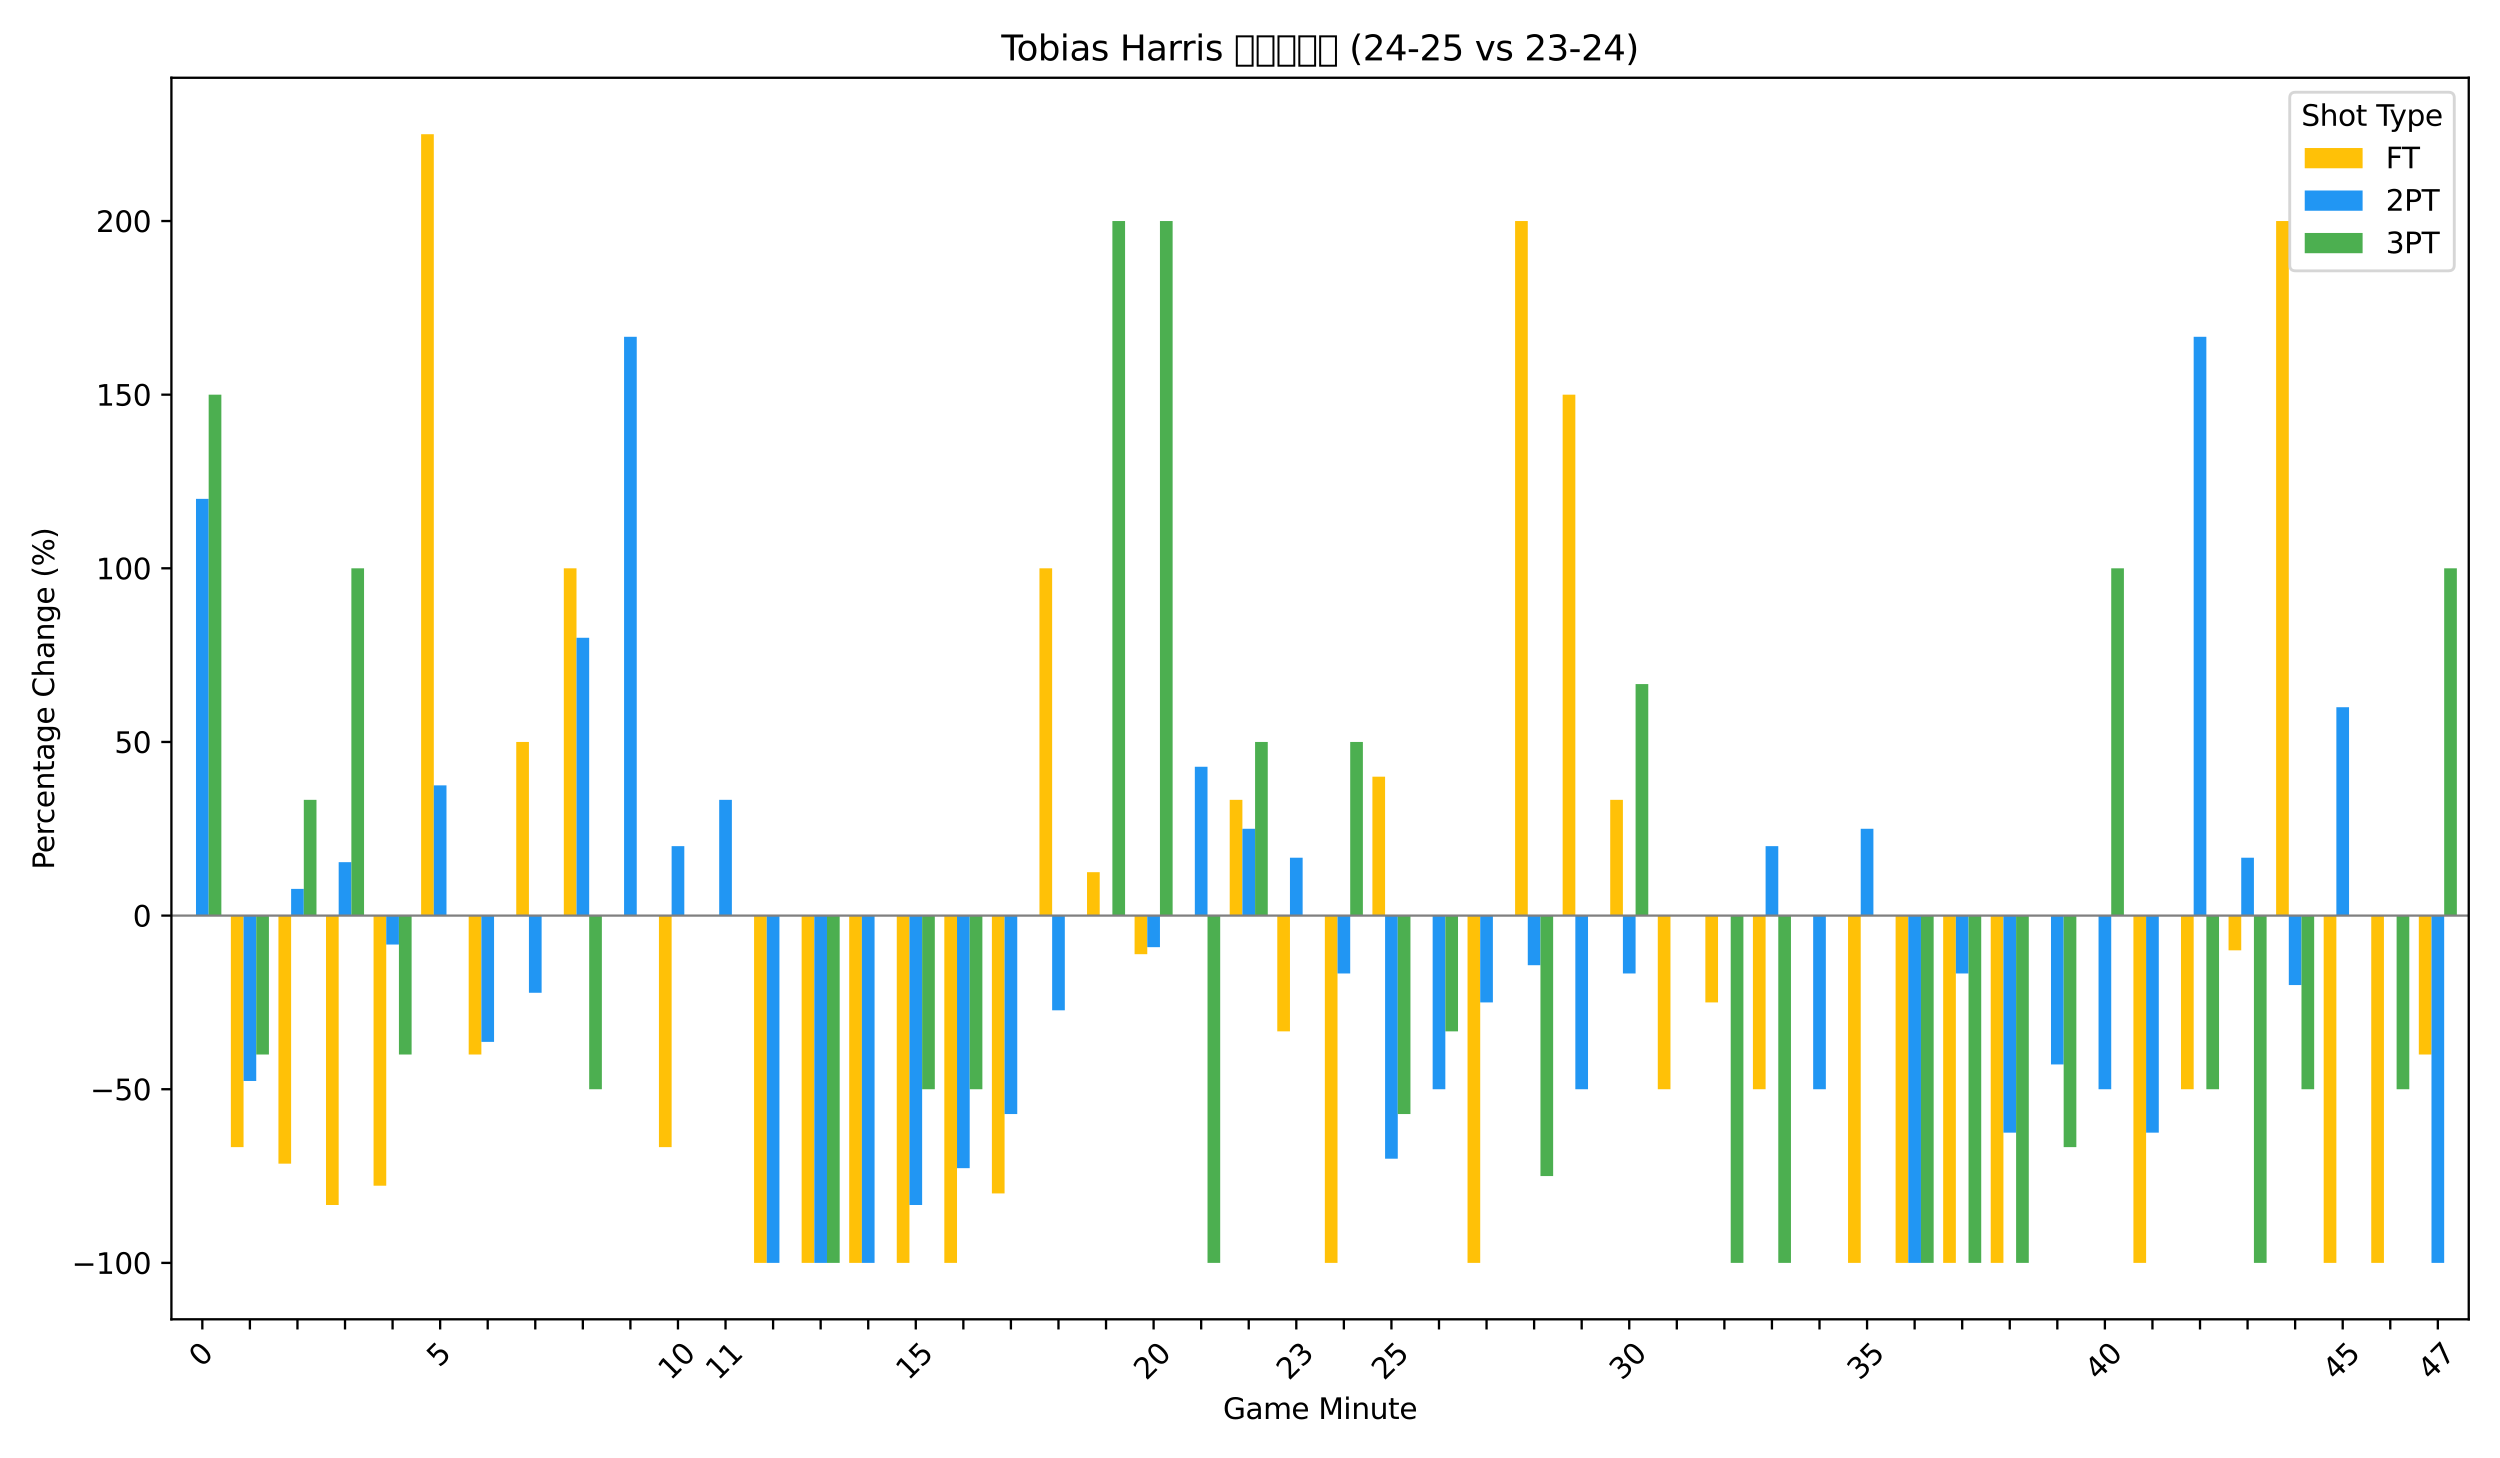 <?xml version="1.0" encoding="utf-8" standalone="no"?>
<!DOCTYPE svg PUBLIC "-//W3C//DTD SVG 1.1//EN"
  "http://www.w3.org/Graphics/SVG/1.1/DTD/svg11.dtd">
<svg xmlns:xlink="http://www.w3.org/1999/xlink" width="864pt" height="504pt" viewBox="0 0 864 504" xmlns="http://www.w3.org/2000/svg" version="1.1">
 <defs>
  <style type="text/css">*{stroke-linejoin: round; stroke-linecap: butt}</style>
 </defs>
 <g id="figure_1">
  <g id="patch_1">
   <path d="M 0 504 
L 864 504 
L 864 0 
L 0 0 
z
" style="fill: #ffffff"/>
  </g>
  <g id="axes_1">
   <g id="patch_2">
    <path d="M 59.24 455.956 
L 853.2 455.956 
L 853.2 26.88 
L 59.24 26.88 
z
" style="fill: #ffffff"/>
   </g>
   <g id="patch_3">
    <path d="M 63.35 316.431 
L 67.733 316.431 
L 67.733 316.431 
L 63.35 316.431 
z
" clip-path="url(#p58c38a2e8d)" style="fill: #ffc107"/>
   </g>
   <g id="patch_4">
    <path d="M 79.788 316.431 
L 84.171 316.431 
L 84.171 396.445 
L 79.788 396.445 
z
" clip-path="url(#p58c38a2e8d)" style="fill: #ffc107"/>
   </g>
   <g id="patch_5">
    <path d="M 96.226 316.431 
L 100.609 316.431 
L 100.609 402.16 
L 96.226 402.16 
z
" clip-path="url(#p58c38a2e8d)" style="fill: #ffc107"/>
   </g>
   <g id="patch_6">
    <path d="M 112.664 316.431 
L 117.047 316.431 
L 117.047 416.449 
L 112.664 416.449 
z
" clip-path="url(#p58c38a2e8d)" style="fill: #ffc107"/>
   </g>
   <g id="patch_7">
    <path d="M 129.102 316.431 
L 133.485 316.431 
L 133.485 409.781 
L 129.102 409.781 
z
" clip-path="url(#p58c38a2e8d)" style="fill: #ffc107"/>
   </g>
   <g id="patch_8">
    <path d="M 145.54 316.431 
L 149.923 316.431 
L 149.923 46.383 
L 145.54 46.383 
z
" clip-path="url(#p58c38a2e8d)" style="fill: #ffc107"/>
   </g>
   <g id="patch_9">
    <path d="M 161.978 316.431 
L 166.362 316.431 
L 166.362 364.439 
L 161.978 364.439 
z
" clip-path="url(#p58c38a2e8d)" style="fill: #ffc107"/>
   </g>
   <g id="patch_10">
    <path d="M 178.416 316.431 
L 182.8 316.431 
L 182.8 256.42 
L 178.416 256.42 
z
" clip-path="url(#p58c38a2e8d)" style="fill: #ffc107"/>
   </g>
   <g id="patch_11">
    <path d="M 194.854 316.431 
L 199.238 316.431 
L 199.238 196.41 
L 194.854 196.41 
z
" clip-path="url(#p58c38a2e8d)" style="fill: #ffc107"/>
   </g>
   <g id="patch_12">
    <path d="M 211.292 316.431 
L 215.676 316.431 
L 215.676 316.431 
L 211.292 316.431 
z
" clip-path="url(#p58c38a2e8d)" style="fill: #ffc107"/>
   </g>
   <g id="patch_13">
    <path d="M 227.73 316.431 
L 232.114 316.431 
L 232.114 396.445 
L 227.73 396.445 
z
" clip-path="url(#p58c38a2e8d)" style="fill: #ffc107"/>
   </g>
   <g id="patch_14">
    <path d="M 244.169 316.431 
L 248.552 316.431 
L 248.552 316.431 
L 244.169 316.431 
z
" clip-path="url(#p58c38a2e8d)" style="fill: #ffc107"/>
   </g>
   <g id="patch_15">
    <path d="M 260.607 316.431 
L 264.99 316.431 
L 264.99 436.452 
L 260.607 436.452 
z
" clip-path="url(#p58c38a2e8d)" style="fill: #ffc107"/>
   </g>
   <g id="patch_16">
    <path d="M 277.045 316.431 
L 281.428 316.431 
L 281.428 436.452 
L 277.045 436.452 
z
" clip-path="url(#p58c38a2e8d)" style="fill: #ffc107"/>
   </g>
   <g id="patch_17">
    <path d="M 293.483 316.431 
L 297.866 316.431 
L 297.866 436.452 
L 293.483 436.452 
z
" clip-path="url(#p58c38a2e8d)" style="fill: #ffc107"/>
   </g>
   <g id="patch_18">
    <path d="M 309.921 316.431 
L 314.304 316.431 
L 314.304 436.452 
L 309.921 436.452 
z
" clip-path="url(#p58c38a2e8d)" style="fill: #ffc107"/>
   </g>
   <g id="patch_19">
    <path d="M 326.359 316.431 
L 330.743 316.431 
L 330.743 436.452 
L 326.359 436.452 
z
" clip-path="url(#p58c38a2e8d)" style="fill: #ffc107"/>
   </g>
   <g id="patch_20">
    <path d="M 342.797 316.431 
L 347.181 316.431 
L 347.181 412.448 
L 342.797 412.448 
z
" clip-path="url(#p58c38a2e8d)" style="fill: #ffc107"/>
   </g>
   <g id="patch_21">
    <path d="M 359.235 316.431 
L 363.619 316.431 
L 363.619 196.41 
L 359.235 196.41 
z
" clip-path="url(#p58c38a2e8d)" style="fill: #ffc107"/>
   </g>
   <g id="patch_22">
    <path d="M 375.673 316.431 
L 380.057 316.431 
L 380.057 301.428 
L 375.673 301.428 
z
" clip-path="url(#p58c38a2e8d)" style="fill: #ffc107"/>
   </g>
   <g id="patch_23">
    <path d="M 392.111 316.431 
L 396.495 316.431 
L 396.495 329.767 
L 392.111 329.767 
z
" clip-path="url(#p58c38a2e8d)" style="fill: #ffc107"/>
   </g>
   <g id="patch_24">
    <path d="M 408.55 316.431 
L 412.933 316.431 
L 412.933 316.431 
L 408.55 316.431 
z
" clip-path="url(#p58c38a2e8d)" style="fill: #ffc107"/>
   </g>
   <g id="patch_25">
    <path d="M 424.988 316.431 
L 429.371 316.431 
L 429.371 276.424 
L 424.988 276.424 
z
" clip-path="url(#p58c38a2e8d)" style="fill: #ffc107"/>
   </g>
   <g id="patch_26">
    <path d="M 441.426 316.431 
L 445.809 316.431 
L 445.809 356.438 
L 441.426 356.438 
z
" clip-path="url(#p58c38a2e8d)" style="fill: #ffc107"/>
   </g>
   <g id="patch_27">
    <path d="M 457.864 316.431 
L 462.247 316.431 
L 462.247 436.452 
L 457.864 436.452 
z
" clip-path="url(#p58c38a2e8d)" style="fill: #ffc107"/>
   </g>
   <g id="patch_28">
    <path d="M 474.302 316.431 
L 478.685 316.431 
L 478.685 268.423 
L 474.302 268.423 
z
" clip-path="url(#p58c38a2e8d)" style="fill: #ffc107"/>
   </g>
   <g id="patch_29">
    <path d="M 490.74 316.431 
L 495.123 316.431 
L 495.123 316.431 
L 490.74 316.431 
z
" clip-path="url(#p58c38a2e8d)" style="fill: #ffc107"/>
   </g>
   <g id="patch_30">
    <path d="M 507.178 316.431 
L 511.562 316.431 
L 511.562 436.452 
L 507.178 436.452 
z
" clip-path="url(#p58c38a2e8d)" style="fill: #ffc107"/>
   </g>
   <g id="patch_31">
    <path d="M 523.616 316.431 
L 528 316.431 
L 528 76.389 
L 523.616 76.389 
z
" clip-path="url(#p58c38a2e8d)" style="fill: #ffc107"/>
   </g>
   <g id="patch_32">
    <path d="M 540.054 316.431 
L 544.438 316.431 
L 544.438 136.399 
L 540.054 136.399 
z
" clip-path="url(#p58c38a2e8d)" style="fill: #ffc107"/>
   </g>
   <g id="patch_33">
    <path d="M 556.492 316.431 
L 560.876 316.431 
L 560.876 276.424 
L 556.492 276.424 
z
" clip-path="url(#p58c38a2e8d)" style="fill: #ffc107"/>
   </g>
   <g id="patch_34">
    <path d="M 572.93 316.431 
L 577.314 316.431 
L 577.314 376.442 
L 572.93 376.442 
z
" clip-path="url(#p58c38a2e8d)" style="fill: #ffc107"/>
   </g>
   <g id="patch_35">
    <path d="M 589.369 316.431 
L 593.752 316.431 
L 593.752 346.436 
L 589.369 346.436 
z
" clip-path="url(#p58c38a2e8d)" style="fill: #ffc107"/>
   </g>
   <g id="patch_36">
    <path d="M 605.807 316.431 
L 610.19 316.431 
L 610.19 376.442 
L 605.807 376.442 
z
" clip-path="url(#p58c38a2e8d)" style="fill: #ffc107"/>
   </g>
   <g id="patch_37">
    <path d="M 622.245 316.431 
L 626.628 316.431 
L 626.628 316.431 
L 622.245 316.431 
z
" clip-path="url(#p58c38a2e8d)" style="fill: #ffc107"/>
   </g>
   <g id="patch_38">
    <path d="M 638.683 316.431 
L 643.066 316.431 
L 643.066 436.452 
L 638.683 436.452 
z
" clip-path="url(#p58c38a2e8d)" style="fill: #ffc107"/>
   </g>
   <g id="patch_39">
    <path d="M 655.121 316.431 
L 659.504 316.431 
L 659.504 436.452 
L 655.121 436.452 
z
" clip-path="url(#p58c38a2e8d)" style="fill: #ffc107"/>
   </g>
   <g id="patch_40">
    <path d="M 671.559 316.431 
L 675.943 316.431 
L 675.943 436.452 
L 671.559 436.452 
z
" clip-path="url(#p58c38a2e8d)" style="fill: #ffc107"/>
   </g>
   <g id="patch_41">
    <path d="M 687.997 316.431 
L 692.381 316.431 
L 692.381 436.452 
L 687.997 436.452 
z
" clip-path="url(#p58c38a2e8d)" style="fill: #ffc107"/>
   </g>
   <g id="patch_42">
    <path d="M 704.435 316.431 
L 708.819 316.431 
L 708.819 316.431 
L 704.435 316.431 
z
" clip-path="url(#p58c38a2e8d)" style="fill: #ffc107"/>
   </g>
   <g id="patch_43">
    <path d="M 720.873 316.431 
L 725.257 316.431 
L 725.257 316.431 
L 720.873 316.431 
z
" clip-path="url(#p58c38a2e8d)" style="fill: #ffc107"/>
   </g>
   <g id="patch_44">
    <path d="M 737.311 316.431 
L 741.695 316.431 
L 741.695 436.452 
L 737.311 436.452 
z
" clip-path="url(#p58c38a2e8d)" style="fill: #ffc107"/>
   </g>
   <g id="patch_45">
    <path d="M 753.75 316.431 
L 758.133 316.431 
L 758.133 376.442 
L 753.75 376.442 
z
" clip-path="url(#p58c38a2e8d)" style="fill: #ffc107"/>
   </g>
   <g id="patch_46">
    <path d="M 770.188 316.431 
L 774.571 316.431 
L 774.571 328.433 
L 770.188 328.433 
z
" clip-path="url(#p58c38a2e8d)" style="fill: #ffc107"/>
   </g>
   <g id="patch_47">
    <path d="M 786.626 316.431 
L 791.009 316.431 
L 791.009 76.389 
L 786.626 76.389 
z
" clip-path="url(#p58c38a2e8d)" style="fill: #ffc107"/>
   </g>
   <g id="patch_48">
    <path d="M 803.064 316.431 
L 807.447 316.431 
L 807.447 436.452 
L 803.064 436.452 
z
" clip-path="url(#p58c38a2e8d)" style="fill: #ffc107"/>
   </g>
   <g id="patch_49">
    <path d="M 819.502 316.431 
L 823.885 316.431 
L 823.885 436.452 
L 819.502 436.452 
z
" clip-path="url(#p58c38a2e8d)" style="fill: #ffc107"/>
   </g>
   <g id="patch_50">
    <path d="M 835.94 316.431 
L 840.323 316.431 
L 840.323 364.439 
L 835.94 364.439 
z
" clip-path="url(#p58c38a2e8d)" style="fill: #ffc107"/>
   </g>
   <g id="patch_51">
    <path d="M 67.733 316.431 
L 72.117 316.431 
L 72.117 172.406 
L 67.733 172.406 
z
" clip-path="url(#p58c38a2e8d)" style="fill: #2196f3"/>
   </g>
   <g id="patch_52">
    <path d="M 84.171 316.431 
L 88.555 316.431 
L 88.555 373.584 
L 84.171 373.584 
z
" clip-path="url(#p58c38a2e8d)" style="fill: #2196f3"/>
   </g>
   <g id="patch_53">
    <path d="M 100.609 316.431 
L 104.993 316.431 
L 104.993 307.199 
L 100.609 307.199 
z
" clip-path="url(#p58c38a2e8d)" style="fill: #2196f3"/>
   </g>
   <g id="patch_54">
    <path d="M 117.047 316.431 
L 121.431 316.431 
L 121.431 297.966 
L 117.047 297.966 
z
" clip-path="url(#p58c38a2e8d)" style="fill: #2196f3"/>
   </g>
   <g id="patch_55">
    <path d="M 133.485 316.431 
L 137.869 316.431 
L 137.869 326.433 
L 133.485 326.433 
z
" clip-path="url(#p58c38a2e8d)" style="fill: #2196f3"/>
   </g>
   <g id="patch_56">
    <path d="M 149.923 316.431 
L 154.307 316.431 
L 154.307 271.423 
L 149.923 271.423 
z
" clip-path="url(#p58c38a2e8d)" style="fill: #2196f3"/>
   </g>
   <g id="patch_57">
    <path d="M 166.362 316.431 
L 170.745 316.431 
L 170.745 360.075 
L 166.362 360.075 
z
" clip-path="url(#p58c38a2e8d)" style="fill: #2196f3"/>
   </g>
   <g id="patch_58">
    <path d="M 182.8 316.431 
L 187.183 316.431 
L 187.183 343.102 
L 182.8 343.102 
z
" clip-path="url(#p58c38a2e8d)" style="fill: #2196f3"/>
   </g>
   <g id="patch_59">
    <path d="M 199.238 316.431 
L 203.621 316.431 
L 203.621 220.414 
L 199.238 220.414 
z
" clip-path="url(#p58c38a2e8d)" style="fill: #2196f3"/>
   </g>
   <g id="patch_60">
    <path d="M 215.676 316.431 
L 220.059 316.431 
L 220.059 116.396 
L 215.676 116.396 
z
" clip-path="url(#p58c38a2e8d)" style="fill: #2196f3"/>
   </g>
   <g id="patch_61">
    <path d="M 232.114 316.431 
L 236.497 316.431 
L 236.497 292.427 
L 232.114 292.427 
z
" clip-path="url(#p58c38a2e8d)" style="fill: #2196f3"/>
   </g>
   <g id="patch_62">
    <path d="M 248.552 316.431 
L 252.936 316.431 
L 252.936 276.424 
L 248.552 276.424 
z
" clip-path="url(#p58c38a2e8d)" style="fill: #2196f3"/>
   </g>
   <g id="patch_63">
    <path d="M 264.99 316.431 
L 269.374 316.431 
L 269.374 436.452 
L 264.99 436.452 
z
" clip-path="url(#p58c38a2e8d)" style="fill: #2196f3"/>
   </g>
   <g id="patch_64">
    <path d="M 281.428 316.431 
L 285.812 316.431 
L 285.812 436.452 
L 281.428 436.452 
z
" clip-path="url(#p58c38a2e8d)" style="fill: #2196f3"/>
   </g>
   <g id="patch_65">
    <path d="M 297.866 316.431 
L 302.25 316.431 
L 302.25 436.452 
L 297.866 436.452 
z
" clip-path="url(#p58c38a2e8d)" style="fill: #2196f3"/>
   </g>
   <g id="patch_66">
    <path d="M 314.304 316.431 
L 318.688 316.431 
L 318.688 416.449 
L 314.304 416.449 
z
" clip-path="url(#p58c38a2e8d)" style="fill: #2196f3"/>
   </g>
   <g id="patch_67">
    <path d="M 330.743 316.431 
L 335.126 316.431 
L 335.126 403.719 
L 330.743 403.719 
z
" clip-path="url(#p58c38a2e8d)" style="fill: #2196f3"/>
   </g>
   <g id="patch_68">
    <path d="M 347.181 316.431 
L 351.564 316.431 
L 351.564 385.014 
L 347.181 385.014 
z
" clip-path="url(#p58c38a2e8d)" style="fill: #2196f3"/>
   </g>
   <g id="patch_69">
    <path d="M 363.619 316.431 
L 368.002 316.431 
L 368.002 349.164 
L 363.619 349.164 
z
" clip-path="url(#p58c38a2e8d)" style="fill: #2196f3"/>
   </g>
   <g id="patch_70">
    <path d="M 380.057 316.431 
L 384.44 316.431 
L 384.44 316.431 
L 380.057 316.431 
z
" clip-path="url(#p58c38a2e8d)" style="fill: #2196f3"/>
   </g>
   <g id="patch_71">
    <path d="M 396.495 316.431 
L 400.878 316.431 
L 400.878 327.342 
L 396.495 327.342 
z
" clip-path="url(#p58c38a2e8d)" style="fill: #2196f3"/>
   </g>
   <g id="patch_72">
    <path d="M 412.933 316.431 
L 417.317 316.431 
L 417.317 264.993 
L 412.933 264.993 
z
" clip-path="url(#p58c38a2e8d)" style="fill: #2196f3"/>
   </g>
   <g id="patch_73">
    <path d="M 429.371 316.431 
L 433.755 316.431 
L 433.755 286.426 
L 429.371 286.426 
z
" clip-path="url(#p58c38a2e8d)" style="fill: #2196f3"/>
   </g>
   <g id="patch_74">
    <path d="M 445.809 316.431 
L 450.193 316.431 
L 450.193 296.427 
L 445.809 296.427 
z
" clip-path="url(#p58c38a2e8d)" style="fill: #2196f3"/>
   </g>
   <g id="patch_75">
    <path d="M 462.247 316.431 
L 466.631 316.431 
L 466.631 336.434 
L 462.247 336.434 
z
" clip-path="url(#p58c38a2e8d)" style="fill: #2196f3"/>
   </g>
   <g id="patch_76">
    <path d="M 478.685 316.431 
L 483.069 316.431 
L 483.069 400.446 
L 478.685 400.446 
z
" clip-path="url(#p58c38a2e8d)" style="fill: #2196f3"/>
   </g>
   <g id="patch_77">
    <path d="M 495.123 316.431 
L 499.507 316.431 
L 499.507 376.442 
L 495.123 376.442 
z
" clip-path="url(#p58c38a2e8d)" style="fill: #2196f3"/>
   </g>
   <g id="patch_78">
    <path d="M 511.562 316.431 
L 515.945 316.431 
L 515.945 346.436 
L 511.562 346.436 
z
" clip-path="url(#p58c38a2e8d)" style="fill: #2196f3"/>
   </g>
   <g id="patch_79">
    <path d="M 528 316.431 
L 532.383 316.431 
L 532.383 333.577 
L 528 333.577 
z
" clip-path="url(#p58c38a2e8d)" style="fill: #2196f3"/>
   </g>
   <g id="patch_80">
    <path d="M 544.438 316.431 
L 548.821 316.431 
L 548.821 376.442 
L 544.438 376.442 
z
" clip-path="url(#p58c38a2e8d)" style="fill: #2196f3"/>
   </g>
   <g id="patch_81">
    <path d="M 560.876 316.431 
L 565.259 316.431 
L 565.259 336.434 
L 560.876 336.434 
z
" clip-path="url(#p58c38a2e8d)" style="fill: #2196f3"/>
   </g>
   <g id="patch_82">
    <path d="M 577.314 316.431 
L 581.697 316.431 
L 581.697 316.431 
L 577.314 316.431 
z
" clip-path="url(#p58c38a2e8d)" style="fill: #2196f3"/>
   </g>
   <g id="patch_83">
    <path d="M 593.752 316.431 
L 598.136 316.431 
L 598.136 316.431 
L 593.752 316.431 
z
" clip-path="url(#p58c38a2e8d)" style="fill: #2196f3"/>
   </g>
   <g id="patch_84">
    <path d="M 610.19 316.431 
L 614.574 316.431 
L 614.574 292.427 
L 610.19 292.427 
z
" clip-path="url(#p58c38a2e8d)" style="fill: #2196f3"/>
   </g>
   <g id="patch_85">
    <path d="M 626.628 316.431 
L 631.012 316.431 
L 631.012 376.442 
L 626.628 376.442 
z
" clip-path="url(#p58c38a2e8d)" style="fill: #2196f3"/>
   </g>
   <g id="patch_86">
    <path d="M 643.066 316.431 
L 647.45 316.431 
L 647.45 286.426 
L 643.066 286.426 
z
" clip-path="url(#p58c38a2e8d)" style="fill: #2196f3"/>
   </g>
   <g id="patch_87">
    <path d="M 659.504 316.431 
L 663.888 316.431 
L 663.888 436.452 
L 659.504 436.452 
z
" clip-path="url(#p58c38a2e8d)" style="fill: #2196f3"/>
   </g>
   <g id="patch_88">
    <path d="M 675.943 316.431 
L 680.326 316.431 
L 680.326 336.434 
L 675.943 336.434 
z
" clip-path="url(#p58c38a2e8d)" style="fill: #2196f3"/>
   </g>
   <g id="patch_89">
    <path d="M 692.381 316.431 
L 696.764 316.431 
L 696.764 391.444 
L 692.381 391.444 
z
" clip-path="url(#p58c38a2e8d)" style="fill: #2196f3"/>
   </g>
   <g id="patch_90">
    <path d="M 708.819 316.431 
L 713.202 316.431 
L 713.202 367.869 
L 708.819 367.869 
z
" clip-path="url(#p58c38a2e8d)" style="fill: #2196f3"/>
   </g>
   <g id="patch_91">
    <path d="M 725.257 316.431 
L 729.64 316.431 
L 729.64 376.442 
L 725.257 376.442 
z
" clip-path="url(#p58c38a2e8d)" style="fill: #2196f3"/>
   </g>
   <g id="patch_92">
    <path d="M 741.695 316.431 
L 746.078 316.431 
L 746.078 391.444 
L 741.695 391.444 
z
" clip-path="url(#p58c38a2e8d)" style="fill: #2196f3"/>
   </g>
   <g id="patch_93">
    <path d="M 758.133 316.431 
L 762.517 316.431 
L 762.517 116.396 
L 758.133 116.396 
z
" clip-path="url(#p58c38a2e8d)" style="fill: #2196f3"/>
   </g>
   <g id="patch_94">
    <path d="M 774.571 316.431 
L 778.955 316.431 
L 778.955 296.427 
L 774.571 296.427 
z
" clip-path="url(#p58c38a2e8d)" style="fill: #2196f3"/>
   </g>
   <g id="patch_95">
    <path d="M 791.009 316.431 
L 795.393 316.431 
L 795.393 340.435 
L 791.009 340.435 
z
" clip-path="url(#p58c38a2e8d)" style="fill: #2196f3"/>
   </g>
   <g id="patch_96">
    <path d="M 807.447 316.431 
L 811.831 316.431 
L 811.831 244.418 
L 807.447 244.418 
z
" clip-path="url(#p58c38a2e8d)" style="fill: #2196f3"/>
   </g>
   <g id="patch_97">
    <path d="M 823.885 316.431 
L 828.269 316.431 
L 828.269 316.431 
L 823.885 316.431 
z
" clip-path="url(#p58c38a2e8d)" style="fill: #2196f3"/>
   </g>
   <g id="patch_98">
    <path d="M 840.323 316.431 
L 844.707 316.431 
L 844.707 436.452 
L 840.323 436.452 
z
" clip-path="url(#p58c38a2e8d)" style="fill: #2196f3"/>
   </g>
   <g id="patch_99">
    <path d="M 72.117 316.431 
L 76.5 316.431 
L 76.5 136.399 
L 72.117 136.399 
z
" clip-path="url(#p58c38a2e8d)" style="fill: #4caf50"/>
   </g>
   <g id="patch_100">
    <path d="M 88.555 316.431 
L 92.938 316.431 
L 92.938 364.439 
L 88.555 364.439 
z
" clip-path="url(#p58c38a2e8d)" style="fill: #4caf50"/>
   </g>
   <g id="patch_101">
    <path d="M 104.993 316.431 
L 109.376 316.431 
L 109.376 276.424 
L 104.993 276.424 
z
" clip-path="url(#p58c38a2e8d)" style="fill: #4caf50"/>
   </g>
   <g id="patch_102">
    <path d="M 121.431 316.431 
L 125.814 316.431 
L 125.814 196.41 
L 121.431 196.41 
z
" clip-path="url(#p58c38a2e8d)" style="fill: #4caf50"/>
   </g>
   <g id="patch_103">
    <path d="M 137.869 316.431 
L 142.252 316.431 
L 142.252 364.439 
L 137.869 364.439 
z
" clip-path="url(#p58c38a2e8d)" style="fill: #4caf50"/>
   </g>
   <g id="patch_104">
    <path d="M 154.307 316.431 
L 158.69 316.431 
L 158.69 316.431 
L 154.307 316.431 
z
" clip-path="url(#p58c38a2e8d)" style="fill: #4caf50"/>
   </g>
   <g id="patch_105">
    <path d="M 170.745 316.431 
L 175.129 316.431 
L 175.129 316.431 
L 170.745 316.431 
z
" clip-path="url(#p58c38a2e8d)" style="fill: #4caf50"/>
   </g>
   <g id="patch_106">
    <path d="M 187.183 316.431 
L 191.567 316.431 
L 191.567 316.431 
L 187.183 316.431 
z
" clip-path="url(#p58c38a2e8d)" style="fill: #4caf50"/>
   </g>
   <g id="patch_107">
    <path d="M 203.621 316.431 
L 208.005 316.431 
L 208.005 376.442 
L 203.621 376.442 
z
" clip-path="url(#p58c38a2e8d)" style="fill: #4caf50"/>
   </g>
   <g id="patch_108">
    <path d="M 220.059 316.431 
L 224.443 316.431 
L 224.443 316.431 
L 220.059 316.431 
z
" clip-path="url(#p58c38a2e8d)" style="fill: #4caf50"/>
   </g>
   <g id="patch_109">
    <path d="M 236.497 316.431 
L 240.881 316.431 
L 240.881 316.431 
L 236.497 316.431 
z
" clip-path="url(#p58c38a2e8d)" style="fill: #4caf50"/>
   </g>
   <g id="patch_110">
    <path d="M 252.936 316.431 
L 257.319 316.431 
L 257.319 316.431 
L 252.936 316.431 
z
" clip-path="url(#p58c38a2e8d)" style="fill: #4caf50"/>
   </g>
   <g id="patch_111">
    <path d="M 269.374 316.431 
L 273.757 316.431 
L 273.757 316.431 
L 269.374 316.431 
z
" clip-path="url(#p58c38a2e8d)" style="fill: #4caf50"/>
   </g>
   <g id="patch_112">
    <path d="M 285.812 316.431 
L 290.195 316.431 
L 290.195 436.452 
L 285.812 436.452 
z
" clip-path="url(#p58c38a2e8d)" style="fill: #4caf50"/>
   </g>
   <g id="patch_113">
    <path d="M 302.25 316.431 
L 306.633 316.431 
L 306.633 316.431 
L 302.25 316.431 
z
" clip-path="url(#p58c38a2e8d)" style="fill: #4caf50"/>
   </g>
   <g id="patch_114">
    <path d="M 318.688 316.431 
L 323.071 316.431 
L 323.071 376.442 
L 318.688 376.442 
z
" clip-path="url(#p58c38a2e8d)" style="fill: #4caf50"/>
   </g>
   <g id="patch_115">
    <path d="M 335.126 316.431 
L 339.51 316.431 
L 339.51 376.442 
L 335.126 376.442 
z
" clip-path="url(#p58c38a2e8d)" style="fill: #4caf50"/>
   </g>
   <g id="patch_116">
    <path d="M 351.564 316.431 
L 355.948 316.431 
L 355.948 316.431 
L 351.564 316.431 
z
" clip-path="url(#p58c38a2e8d)" style="fill: #4caf50"/>
   </g>
   <g id="patch_117">
    <path d="M 368.002 316.431 
L 372.386 316.431 
L 372.386 316.431 
L 368.002 316.431 
z
" clip-path="url(#p58c38a2e8d)" style="fill: #4caf50"/>
   </g>
   <g id="patch_118">
    <path d="M 384.44 316.431 
L 388.824 316.431 
L 388.824 76.389 
L 384.44 76.389 
z
" clip-path="url(#p58c38a2e8d)" style="fill: #4caf50"/>
   </g>
   <g id="patch_119">
    <path d="M 400.878 316.431 
L 405.262 316.431 
L 405.262 76.389 
L 400.878 76.389 
z
" clip-path="url(#p58c38a2e8d)" style="fill: #4caf50"/>
   </g>
   <g id="patch_120">
    <path d="M 417.317 316.431 
L 421.7 316.431 
L 421.7 436.452 
L 417.317 436.452 
z
" clip-path="url(#p58c38a2e8d)" style="fill: #4caf50"/>
   </g>
   <g id="patch_121">
    <path d="M 433.755 316.431 
L 438.138 316.431 
L 438.138 256.42 
L 433.755 256.42 
z
" clip-path="url(#p58c38a2e8d)" style="fill: #4caf50"/>
   </g>
   <g id="patch_122">
    <path d="M 450.193 316.431 
L 454.576 316.431 
L 454.576 316.431 
L 450.193 316.431 
z
" clip-path="url(#p58c38a2e8d)" style="fill: #4caf50"/>
   </g>
   <g id="patch_123">
    <path d="M 466.631 316.431 
L 471.014 316.431 
L 471.014 256.42 
L 466.631 256.42 
z
" clip-path="url(#p58c38a2e8d)" style="fill: #4caf50"/>
   </g>
   <g id="patch_124">
    <path d="M 483.069 316.431 
L 487.452 316.431 
L 487.452 385.014 
L 483.069 385.014 
z
" clip-path="url(#p58c38a2e8d)" style="fill: #4caf50"/>
   </g>
   <g id="patch_125">
    <path d="M 499.507 316.431 
L 503.89 316.431 
L 503.89 356.438 
L 499.507 356.438 
z
" clip-path="url(#p58c38a2e8d)" style="fill: #4caf50"/>
   </g>
   <g id="patch_126">
    <path d="M 515.945 316.431 
L 520.329 316.431 
L 520.329 316.431 
L 515.945 316.431 
z
" clip-path="url(#p58c38a2e8d)" style="fill: #4caf50"/>
   </g>
   <g id="patch_127">
    <path d="M 532.383 316.431 
L 536.767 316.431 
L 536.767 406.447 
L 532.383 406.447 
z
" clip-path="url(#p58c38a2e8d)" style="fill: #4caf50"/>
   </g>
   <g id="patch_128">
    <path d="M 548.821 316.431 
L 553.205 316.431 
L 553.205 316.431 
L 548.821 316.431 
z
" clip-path="url(#p58c38a2e8d)" style="fill: #4caf50"/>
   </g>
   <g id="patch_129">
    <path d="M 565.259 316.431 
L 569.643 316.431 
L 569.643 236.417 
L 565.259 236.417 
z
" clip-path="url(#p58c38a2e8d)" style="fill: #4caf50"/>
   </g>
   <g id="patch_130">
    <path d="M 581.697 316.431 
L 586.081 316.431 
L 586.081 316.431 
L 581.697 316.431 
z
" clip-path="url(#p58c38a2e8d)" style="fill: #4caf50"/>
   </g>
   <g id="patch_131">
    <path d="M 598.136 316.431 
L 602.519 316.431 
L 602.519 436.452 
L 598.136 436.452 
z
" clip-path="url(#p58c38a2e8d)" style="fill: #4caf50"/>
   </g>
   <g id="patch_132">
    <path d="M 614.574 316.431 
L 618.957 316.431 
L 618.957 436.452 
L 614.574 436.452 
z
" clip-path="url(#p58c38a2e8d)" style="fill: #4caf50"/>
   </g>
   <g id="patch_133">
    <path d="M 631.012 316.431 
L 635.395 316.431 
L 635.395 316.431 
L 631.012 316.431 
z
" clip-path="url(#p58c38a2e8d)" style="fill: #4caf50"/>
   </g>
   <g id="patch_134">
    <path d="M 647.45 316.431 
L 651.833 316.431 
L 651.833 316.431 
L 647.45 316.431 
z
" clip-path="url(#p58c38a2e8d)" style="fill: #4caf50"/>
   </g>
   <g id="patch_135">
    <path d="M 663.888 316.431 
L 668.271 316.431 
L 668.271 436.452 
L 663.888 436.452 
z
" clip-path="url(#p58c38a2e8d)" style="fill: #4caf50"/>
   </g>
   <g id="patch_136">
    <path d="M 680.326 316.431 
L 684.71 316.431 
L 684.71 436.452 
L 680.326 436.452 
z
" clip-path="url(#p58c38a2e8d)" style="fill: #4caf50"/>
   </g>
   <g id="patch_137">
    <path d="M 696.764 316.431 
L 701.148 316.431 
L 701.148 436.452 
L 696.764 436.452 
z
" clip-path="url(#p58c38a2e8d)" style="fill: #4caf50"/>
   </g>
   <g id="patch_138">
    <path d="M 713.202 316.431 
L 717.586 316.431 
L 717.586 396.445 
L 713.202 396.445 
z
" clip-path="url(#p58c38a2e8d)" style="fill: #4caf50"/>
   </g>
   <g id="patch_139">
    <path d="M 729.64 316.431 
L 734.024 316.431 
L 734.024 196.41 
L 729.64 196.41 
z
" clip-path="url(#p58c38a2e8d)" style="fill: #4caf50"/>
   </g>
   <g id="patch_140">
    <path d="M 746.078 316.431 
L 750.462 316.431 
L 750.462 316.431 
L 746.078 316.431 
z
" clip-path="url(#p58c38a2e8d)" style="fill: #4caf50"/>
   </g>
   <g id="patch_141">
    <path d="M 762.517 316.431 
L 766.9 316.431 
L 766.9 376.442 
L 762.517 376.442 
z
" clip-path="url(#p58c38a2e8d)" style="fill: #4caf50"/>
   </g>
   <g id="patch_142">
    <path d="M 778.955 316.431 
L 783.338 316.431 
L 783.338 436.452 
L 778.955 436.452 
z
" clip-path="url(#p58c38a2e8d)" style="fill: #4caf50"/>
   </g>
   <g id="patch_143">
    <path d="M 795.393 316.431 
L 799.776 316.431 
L 799.776 376.442 
L 795.393 376.442 
z
" clip-path="url(#p58c38a2e8d)" style="fill: #4caf50"/>
   </g>
   <g id="patch_144">
    <path d="M 811.831 316.431 
L 816.214 316.431 
L 816.214 316.431 
L 811.831 316.431 
z
" clip-path="url(#p58c38a2e8d)" style="fill: #4caf50"/>
   </g>
   <g id="patch_145">
    <path d="M 828.269 316.431 
L 832.652 316.431 
L 832.652 376.442 
L 828.269 376.442 
z
" clip-path="url(#p58c38a2e8d)" style="fill: #4caf50"/>
   </g>
   <g id="patch_146">
    <path d="M 844.707 316.431 
L 849.09 316.431 
L 849.09 196.41 
L 844.707 196.41 
z
" clip-path="url(#p58c38a2e8d)" style="fill: #4caf50"/>
   </g>
   <g id="matplotlib.axis_1">
    <g id="xtick_1">
     <g id="line2d_1">
      <defs>
       <path id="mf768a306b0" d="M 0 0 
L 0 3.5 
" style="stroke: #000000; stroke-width: 0.8"/>
      </defs>
      <g>
       <use xlink:href="#mf768a306b0" x="69.925" y="455.956" style="stroke: #000000; stroke-width: 0.8"/>
      </g>
     </g>
     <g id="text_1">
      <!-- 0 -->
      <g transform="translate(69.626 472.827) rotate(-45) scale(0.1 -0.1)">
       <defs>
        <path id="DejaVuSans-30" d="M 2034 4250 
Q 1547 4250 1301 3770 
Q 1056 3291 1056 2328 
Q 1056 1369 1301 889 
Q 1547 409 2034 409 
Q 2525 409 2770 889 
Q 3016 1369 3016 2328 
Q 3016 3291 2770 3770 
Q 2525 4250 2034 4250 
z
M 2034 4750 
Q 2819 4750 3233 4129 
Q 3647 3509 3647 2328 
Q 3647 1150 3233 529 
Q 2819 -91 2034 -91 
Q 1250 -91 836 529 
Q 422 1150 422 2328 
Q 422 3509 836 4129 
Q 1250 4750 2034 4750 
z
" transform="scale(0.016)"/>
       </defs>
       <use xlink:href="#DejaVuSans-30"/>
      </g>
     </g>
    </g>
    <g id="xtick_2">
     <g id="line2d_2">
      <g>
       <use xlink:href="#mf768a306b0" x="86.363" y="455.956" style="stroke: #000000; stroke-width: 0.8"/>
      </g>
     </g>
    </g>
    <g id="xtick_3">
     <g id="line2d_3">
      <g>
       <use xlink:href="#mf768a306b0" x="102.801" y="455.956" style="stroke: #000000; stroke-width: 0.8"/>
      </g>
     </g>
    </g>
    <g id="xtick_4">
     <g id="line2d_4">
      <g>
       <use xlink:href="#mf768a306b0" x="119.239" y="455.956" style="stroke: #000000; stroke-width: 0.8"/>
      </g>
     </g>
    </g>
    <g id="xtick_5">
     <g id="line2d_5">
      <g>
       <use xlink:href="#mf768a306b0" x="135.677" y="455.956" style="stroke: #000000; stroke-width: 0.8"/>
      </g>
     </g>
    </g>
    <g id="xtick_6">
     <g id="line2d_6">
      <g>
       <use xlink:href="#mf768a306b0" x="152.115" y="455.956" style="stroke: #000000; stroke-width: 0.8"/>
      </g>
     </g>
     <g id="text_2">
      <!-- 5 -->
      <g transform="translate(151.817 472.827) rotate(-45) scale(0.1 -0.1)">
       <defs>
        <path id="DejaVuSans-35" d="M 691 4666 
L 3169 4666 
L 3169 4134 
L 1269 4134 
L 1269 2991 
Q 1406 3038 1543 3061 
Q 1681 3084 1819 3084 
Q 2600 3084 3056 2656 
Q 3513 2228 3513 1497 
Q 3513 744 3044 326 
Q 2575 -91 1722 -91 
Q 1428 -91 1123 -41 
Q 819 9 494 109 
L 494 744 
Q 775 591 1075 516 
Q 1375 441 1709 441 
Q 2250 441 2565 725 
Q 2881 1009 2881 1497 
Q 2881 1984 2565 2268 
Q 2250 2553 1709 2553 
Q 1456 2553 1204 2497 
Q 953 2441 691 2322 
L 691 4666 
z
" transform="scale(0.016)"/>
       </defs>
       <use xlink:href="#DejaVuSans-35"/>
      </g>
     </g>
    </g>
    <g id="xtick_7">
     <g id="line2d_7">
      <g>
       <use xlink:href="#mf768a306b0" x="168.553" y="455.956" style="stroke: #000000; stroke-width: 0.8"/>
      </g>
     </g>
    </g>
    <g id="xtick_8">
     <g id="line2d_8">
      <g>
       <use xlink:href="#mf768a306b0" x="184.991" y="455.956" style="stroke: #000000; stroke-width: 0.8"/>
      </g>
     </g>
    </g>
    <g id="xtick_9">
     <g id="line2d_9">
      <g>
       <use xlink:href="#mf768a306b0" x="201.43" y="455.956" style="stroke: #000000; stroke-width: 0.8"/>
      </g>
     </g>
    </g>
    <g id="xtick_10">
     <g id="line2d_10">
      <g>
       <use xlink:href="#mf768a306b0" x="217.868" y="455.956" style="stroke: #000000; stroke-width: 0.8"/>
      </g>
     </g>
    </g>
    <g id="xtick_11">
     <g id="line2d_11">
      <g>
       <use xlink:href="#mf768a306b0" x="234.306" y="455.956" style="stroke: #000000; stroke-width: 0.8"/>
      </g>
     </g>
     <g id="text_3">
      <!-- 10 -->
      <g transform="translate(231.758 477.326) rotate(-45) scale(0.1 -0.1)">
       <defs>
        <path id="DejaVuSans-31" d="M 794 531 
L 1825 531 
L 1825 4091 
L 703 3866 
L 703 4441 
L 1819 4666 
L 2450 4666 
L 2450 531 
L 3481 531 
L 3481 0 
L 794 0 
L 794 531 
z
" transform="scale(0.016)"/>
       </defs>
       <use xlink:href="#DejaVuSans-31"/>
       <use xlink:href="#DejaVuSans-30" transform="translate(63.623 0)"/>
      </g>
     </g>
    </g>
    <g id="xtick_12">
     <g id="line2d_12">
      <g>
       <use xlink:href="#mf768a306b0" x="250.744" y="455.956" style="stroke: #000000; stroke-width: 0.8"/>
      </g>
     </g>
     <g id="text_4">
      <!-- 11 -->
      <g transform="translate(248.196 477.326) rotate(-45) scale(0.1 -0.1)">
       <use xlink:href="#DejaVuSans-31"/>
       <use xlink:href="#DejaVuSans-31" transform="translate(63.623 0)"/>
      </g>
     </g>
    </g>
    <g id="xtick_13">
     <g id="line2d_13">
      <g>
       <use xlink:href="#mf768a306b0" x="267.182" y="455.956" style="stroke: #000000; stroke-width: 0.8"/>
      </g>
     </g>
    </g>
    <g id="xtick_14">
     <g id="line2d_14">
      <g>
       <use xlink:href="#mf768a306b0" x="283.62" y="455.956" style="stroke: #000000; stroke-width: 0.8"/>
      </g>
     </g>
    </g>
    <g id="xtick_15">
     <g id="line2d_15">
      <g>
       <use xlink:href="#mf768a306b0" x="300.058" y="455.956" style="stroke: #000000; stroke-width: 0.8"/>
      </g>
     </g>
    </g>
    <g id="xtick_16">
     <g id="line2d_16">
      <g>
       <use xlink:href="#mf768a306b0" x="316.496" y="455.956" style="stroke: #000000; stroke-width: 0.8"/>
      </g>
     </g>
     <g id="text_5">
      <!-- 15 -->
      <g transform="translate(313.948 477.326) rotate(-45) scale(0.1 -0.1)">
       <use xlink:href="#DejaVuSans-31"/>
       <use xlink:href="#DejaVuSans-35" transform="translate(63.623 0)"/>
      </g>
     </g>
    </g>
    <g id="xtick_17">
     <g id="line2d_17">
      <g>
       <use xlink:href="#mf768a306b0" x="332.934" y="455.956" style="stroke: #000000; stroke-width: 0.8"/>
      </g>
     </g>
    </g>
    <g id="xtick_18">
     <g id="line2d_18">
      <g>
       <use xlink:href="#mf768a306b0" x="349.372" y="455.956" style="stroke: #000000; stroke-width: 0.8"/>
      </g>
     </g>
    </g>
    <g id="xtick_19">
     <g id="line2d_19">
      <g>
       <use xlink:href="#mf768a306b0" x="365.81" y="455.956" style="stroke: #000000; stroke-width: 0.8"/>
      </g>
     </g>
    </g>
    <g id="xtick_20">
     <g id="line2d_20">
      <g>
       <use xlink:href="#mf768a306b0" x="382.249" y="455.956" style="stroke: #000000; stroke-width: 0.8"/>
      </g>
     </g>
    </g>
    <g id="xtick_21">
     <g id="line2d_21">
      <g>
       <use xlink:href="#mf768a306b0" x="398.687" y="455.956" style="stroke: #000000; stroke-width: 0.8"/>
      </g>
     </g>
     <g id="text_6">
      <!-- 20 -->
      <g transform="translate(396.139 477.326) rotate(-45) scale(0.1 -0.1)">
       <defs>
        <path id="DejaVuSans-32" d="M 1228 531 
L 3431 531 
L 3431 0 
L 469 0 
L 469 531 
Q 828 903 1448 1529 
Q 2069 2156 2228 2338 
Q 2531 2678 2651 2914 
Q 2772 3150 2772 3378 
Q 2772 3750 2511 3984 
Q 2250 4219 1831 4219 
Q 1534 4219 1204 4116 
Q 875 4013 500 3803 
L 500 4441 
Q 881 4594 1212 4672 
Q 1544 4750 1819 4750 
Q 2544 4750 2975 4387 
Q 3406 4025 3406 3419 
Q 3406 3131 3298 2873 
Q 3191 2616 2906 2266 
Q 2828 2175 2409 1742 
Q 1991 1309 1228 531 
z
" transform="scale(0.016)"/>
       </defs>
       <use xlink:href="#DejaVuSans-32"/>
       <use xlink:href="#DejaVuSans-30" transform="translate(63.623 0)"/>
      </g>
     </g>
    </g>
    <g id="xtick_22">
     <g id="line2d_22">
      <g>
       <use xlink:href="#mf768a306b0" x="415.125" y="455.956" style="stroke: #000000; stroke-width: 0.8"/>
      </g>
     </g>
    </g>
    <g id="xtick_23">
     <g id="line2d_23">
      <g>
       <use xlink:href="#mf768a306b0" x="431.563" y="455.956" style="stroke: #000000; stroke-width: 0.8"/>
      </g>
     </g>
    </g>
    <g id="xtick_24">
     <g id="line2d_24">
      <g>
       <use xlink:href="#mf768a306b0" x="448.001" y="455.956" style="stroke: #000000; stroke-width: 0.8"/>
      </g>
     </g>
     <g id="text_7">
      <!-- 23 -->
      <g transform="translate(445.453 477.326) rotate(-45) scale(0.1 -0.1)">
       <defs>
        <path id="DejaVuSans-33" d="M 2597 2516 
Q 3050 2419 3304 2112 
Q 3559 1806 3559 1356 
Q 3559 666 3084 287 
Q 2609 -91 1734 -91 
Q 1441 -91 1130 -33 
Q 819 25 488 141 
L 488 750 
Q 750 597 1062 519 
Q 1375 441 1716 441 
Q 2309 441 2620 675 
Q 2931 909 2931 1356 
Q 2931 1769 2642 2001 
Q 2353 2234 1838 2234 
L 1294 2234 
L 1294 2753 
L 1863 2753 
Q 2328 2753 2575 2939 
Q 2822 3125 2822 3475 
Q 2822 3834 2567 4026 
Q 2313 4219 1838 4219 
Q 1578 4219 1281 4162 
Q 984 4106 628 3988 
L 628 4550 
Q 988 4650 1302 4700 
Q 1616 4750 1894 4750 
Q 2613 4750 3031 4423 
Q 3450 4097 3450 3541 
Q 3450 3153 3228 2886 
Q 3006 2619 2597 2516 
z
" transform="scale(0.016)"/>
       </defs>
       <use xlink:href="#DejaVuSans-32"/>
       <use xlink:href="#DejaVuSans-33" transform="translate(63.623 0)"/>
      </g>
     </g>
    </g>
    <g id="xtick_25">
     <g id="line2d_25">
      <g>
       <use xlink:href="#mf768a306b0" x="464.439" y="455.956" style="stroke: #000000; stroke-width: 0.8"/>
      </g>
     </g>
    </g>
    <g id="xtick_26">
     <g id="line2d_26">
      <g>
       <use xlink:href="#mf768a306b0" x="480.877" y="455.956" style="stroke: #000000; stroke-width: 0.8"/>
      </g>
     </g>
     <g id="text_8">
      <!-- 25 -->
      <g transform="translate(478.329 477.326) rotate(-45) scale(0.1 -0.1)">
       <use xlink:href="#DejaVuSans-32"/>
       <use xlink:href="#DejaVuSans-35" transform="translate(63.623 0)"/>
      </g>
     </g>
    </g>
    <g id="xtick_27">
     <g id="line2d_27">
      <g>
       <use xlink:href="#mf768a306b0" x="497.315" y="455.956" style="stroke: #000000; stroke-width: 0.8"/>
      </g>
     </g>
    </g>
    <g id="xtick_28">
     <g id="line2d_28">
      <g>
       <use xlink:href="#mf768a306b0" x="513.753" y="455.956" style="stroke: #000000; stroke-width: 0.8"/>
      </g>
     </g>
    </g>
    <g id="xtick_29">
     <g id="line2d_29">
      <g>
       <use xlink:href="#mf768a306b0" x="530.191" y="455.956" style="stroke: #000000; stroke-width: 0.8"/>
      </g>
     </g>
    </g>
    <g id="xtick_30">
     <g id="line2d_30">
      <g>
       <use xlink:href="#mf768a306b0" x="546.63" y="455.956" style="stroke: #000000; stroke-width: 0.8"/>
      </g>
     </g>
    </g>
    <g id="xtick_31">
     <g id="line2d_31">
      <g>
       <use xlink:href="#mf768a306b0" x="563.068" y="455.956" style="stroke: #000000; stroke-width: 0.8"/>
      </g>
     </g>
     <g id="text_9">
      <!-- 30 -->
      <g transform="translate(560.52 477.326) rotate(-45) scale(0.1 -0.1)">
       <use xlink:href="#DejaVuSans-33"/>
       <use xlink:href="#DejaVuSans-30" transform="translate(63.623 0)"/>
      </g>
     </g>
    </g>
    <g id="xtick_32">
     <g id="line2d_32">
      <g>
       <use xlink:href="#mf768a306b0" x="579.506" y="455.956" style="stroke: #000000; stroke-width: 0.8"/>
      </g>
     </g>
    </g>
    <g id="xtick_33">
     <g id="line2d_33">
      <g>
       <use xlink:href="#mf768a306b0" x="595.944" y="455.956" style="stroke: #000000; stroke-width: 0.8"/>
      </g>
     </g>
    </g>
    <g id="xtick_34">
     <g id="line2d_34">
      <g>
       <use xlink:href="#mf768a306b0" x="612.382" y="455.956" style="stroke: #000000; stroke-width: 0.8"/>
      </g>
     </g>
    </g>
    <g id="xtick_35">
     <g id="line2d_35">
      <g>
       <use xlink:href="#mf768a306b0" x="628.82" y="455.956" style="stroke: #000000; stroke-width: 0.8"/>
      </g>
     </g>
    </g>
    <g id="xtick_36">
     <g id="line2d_36">
      <g>
       <use xlink:href="#mf768a306b0" x="645.258" y="455.956" style="stroke: #000000; stroke-width: 0.8"/>
      </g>
     </g>
     <g id="text_10">
      <!-- 35 -->
      <g transform="translate(642.71 477.326) rotate(-45) scale(0.1 -0.1)">
       <use xlink:href="#DejaVuSans-33"/>
       <use xlink:href="#DejaVuSans-35" transform="translate(63.623 0)"/>
      </g>
     </g>
    </g>
    <g id="xtick_37">
     <g id="line2d_37">
      <g>
       <use xlink:href="#mf768a306b0" x="661.696" y="455.956" style="stroke: #000000; stroke-width: 0.8"/>
      </g>
     </g>
    </g>
    <g id="xtick_38">
     <g id="line2d_38">
      <g>
       <use xlink:href="#mf768a306b0" x="678.134" y="455.956" style="stroke: #000000; stroke-width: 0.8"/>
      </g>
     </g>
    </g>
    <g id="xtick_39">
     <g id="line2d_39">
      <g>
       <use xlink:href="#mf768a306b0" x="694.572" y="455.956" style="stroke: #000000; stroke-width: 0.8"/>
      </g>
     </g>
    </g>
    <g id="xtick_40">
     <g id="line2d_40">
      <g>
       <use xlink:href="#mf768a306b0" x="711.01" y="455.956" style="stroke: #000000; stroke-width: 0.8"/>
      </g>
     </g>
    </g>
    <g id="xtick_41">
     <g id="line2d_41">
      <g>
       <use xlink:href="#mf768a306b0" x="727.449" y="455.956" style="stroke: #000000; stroke-width: 0.8"/>
      </g>
     </g>
     <g id="text_11">
      <!-- 40 -->
      <g transform="translate(724.901 477.326) rotate(-45) scale(0.1 -0.1)">
       <defs>
        <path id="DejaVuSans-34" d="M 2419 4116 
L 825 1625 
L 2419 1625 
L 2419 4116 
z
M 2253 4666 
L 3047 4666 
L 3047 1625 
L 3713 1625 
L 3713 1100 
L 3047 1100 
L 3047 0 
L 2419 0 
L 2419 1100 
L 313 1100 
L 313 1709 
L 2253 4666 
z
" transform="scale(0.016)"/>
       </defs>
       <use xlink:href="#DejaVuSans-34"/>
       <use xlink:href="#DejaVuSans-30" transform="translate(63.623 0)"/>
      </g>
     </g>
    </g>
    <g id="xtick_42">
     <g id="line2d_42">
      <g>
       <use xlink:href="#mf768a306b0" x="743.887" y="455.956" style="stroke: #000000; stroke-width: 0.8"/>
      </g>
     </g>
    </g>
    <g id="xtick_43">
     <g id="line2d_43">
      <g>
       <use xlink:href="#mf768a306b0" x="760.325" y="455.956" style="stroke: #000000; stroke-width: 0.8"/>
      </g>
     </g>
    </g>
    <g id="xtick_44">
     <g id="line2d_44">
      <g>
       <use xlink:href="#mf768a306b0" x="776.763" y="455.956" style="stroke: #000000; stroke-width: 0.8"/>
      </g>
     </g>
    </g>
    <g id="xtick_45">
     <g id="line2d_45">
      <g>
       <use xlink:href="#mf768a306b0" x="793.201" y="455.956" style="stroke: #000000; stroke-width: 0.8"/>
      </g>
     </g>
    </g>
    <g id="xtick_46">
     <g id="line2d_46">
      <g>
       <use xlink:href="#mf768a306b0" x="809.639" y="455.956" style="stroke: #000000; stroke-width: 0.8"/>
      </g>
     </g>
     <g id="text_12">
      <!-- 45 -->
      <g transform="translate(807.091 477.326) rotate(-45) scale(0.1 -0.1)">
       <use xlink:href="#DejaVuSans-34"/>
       <use xlink:href="#DejaVuSans-35" transform="translate(63.623 0)"/>
      </g>
     </g>
    </g>
    <g id="xtick_47">
     <g id="line2d_47">
      <g>
       <use xlink:href="#mf768a306b0" x="826.077" y="455.956" style="stroke: #000000; stroke-width: 0.8"/>
      </g>
     </g>
    </g>
    <g id="xtick_48">
     <g id="line2d_48">
      <g>
       <use xlink:href="#mf768a306b0" x="842.515" y="455.956" style="stroke: #000000; stroke-width: 0.8"/>
      </g>
     </g>
     <g id="text_13">
      <!-- 47 -->
      <g transform="translate(839.967 477.326) rotate(-45) scale(0.1 -0.1)">
       <defs>
        <path id="DejaVuSans-37" d="M 525 4666 
L 3525 4666 
L 3525 4397 
L 1831 0 
L 1172 0 
L 2766 4134 
L 525 4134 
L 525 4666 
z
" transform="scale(0.016)"/>
       </defs>
       <use xlink:href="#DejaVuSans-34"/>
       <use xlink:href="#DejaVuSans-37" transform="translate(63.623 0)"/>
      </g>
     </g>
    </g>
    <g id="text_14">
     <!-- Game Minute -->
     <g transform="translate(422.668 490.395) scale(0.1 -0.1)">
      <defs>
       <path id="DejaVuSans-47" d="M 3809 666 
L 3809 1919 
L 2778 1919 
L 2778 2438 
L 4434 2438 
L 4434 434 
Q 4069 175 3628 42 
Q 3188 -91 2688 -91 
Q 1594 -91 976 548 
Q 359 1188 359 2328 
Q 359 3472 976 4111 
Q 1594 4750 2688 4750 
Q 3144 4750 3555 4637 
Q 3966 4525 4313 4306 
L 4313 3634 
Q 3963 3931 3569 4081 
Q 3175 4231 2741 4231 
Q 1884 4231 1454 3753 
Q 1025 3275 1025 2328 
Q 1025 1384 1454 906 
Q 1884 428 2741 428 
Q 3075 428 3337 486 
Q 3600 544 3809 666 
z
" transform="scale(0.016)"/>
       <path id="DejaVuSans-61" d="M 2194 1759 
Q 1497 1759 1228 1600 
Q 959 1441 959 1056 
Q 959 750 1161 570 
Q 1363 391 1709 391 
Q 2188 391 2477 730 
Q 2766 1069 2766 1631 
L 2766 1759 
L 2194 1759 
z
M 3341 1997 
L 3341 0 
L 2766 0 
L 2766 531 
Q 2569 213 2275 61 
Q 1981 -91 1556 -91 
Q 1019 -91 701 211 
Q 384 513 384 1019 
Q 384 1609 779 1909 
Q 1175 2209 1959 2209 
L 2766 2209 
L 2766 2266 
Q 2766 2663 2505 2880 
Q 2244 3097 1772 3097 
Q 1472 3097 1187 3025 
Q 903 2953 641 2809 
L 641 3341 
Q 956 3463 1253 3523 
Q 1550 3584 1831 3584 
Q 2591 3584 2966 3190 
Q 3341 2797 3341 1997 
z
" transform="scale(0.016)"/>
       <path id="DejaVuSans-6d" d="M 3328 2828 
Q 3544 3216 3844 3400 
Q 4144 3584 4550 3584 
Q 5097 3584 5394 3201 
Q 5691 2819 5691 2113 
L 5691 0 
L 5113 0 
L 5113 2094 
Q 5113 2597 4934 2840 
Q 4756 3084 4391 3084 
Q 3944 3084 3684 2787 
Q 3425 2491 3425 1978 
L 3425 0 
L 2847 0 
L 2847 2094 
Q 2847 2600 2669 2842 
Q 2491 3084 2119 3084 
Q 1678 3084 1418 2786 
Q 1159 2488 1159 1978 
L 1159 0 
L 581 0 
L 581 3500 
L 1159 3500 
L 1159 2956 
Q 1356 3278 1631 3431 
Q 1906 3584 2284 3584 
Q 2666 3584 2933 3390 
Q 3200 3197 3328 2828 
z
" transform="scale(0.016)"/>
       <path id="DejaVuSans-65" d="M 3597 1894 
L 3597 1613 
L 953 1613 
Q 991 1019 1311 708 
Q 1631 397 2203 397 
Q 2534 397 2845 478 
Q 3156 559 3463 722 
L 3463 178 
Q 3153 47 2828 -22 
Q 2503 -91 2169 -91 
Q 1331 -91 842 396 
Q 353 884 353 1716 
Q 353 2575 817 3079 
Q 1281 3584 2069 3584 
Q 2775 3584 3186 3129 
Q 3597 2675 3597 1894 
z
M 3022 2063 
Q 3016 2534 2758 2815 
Q 2500 3097 2075 3097 
Q 1594 3097 1305 2825 
Q 1016 2553 972 2059 
L 3022 2063 
z
" transform="scale(0.016)"/>
       <path id="DejaVuSans-20" transform="scale(0.016)"/>
       <path id="DejaVuSans-4d" d="M 628 4666 
L 1569 4666 
L 2759 1491 
L 3956 4666 
L 4897 4666 
L 4897 0 
L 4281 0 
L 4281 4097 
L 3078 897 
L 2444 897 
L 1241 4097 
L 1241 0 
L 628 0 
L 628 4666 
z
" transform="scale(0.016)"/>
       <path id="DejaVuSans-69" d="M 603 3500 
L 1178 3500 
L 1178 0 
L 603 0 
L 603 3500 
z
M 603 4863 
L 1178 4863 
L 1178 4134 
L 603 4134 
L 603 4863 
z
" transform="scale(0.016)"/>
       <path id="DejaVuSans-6e" d="M 3513 2113 
L 3513 0 
L 2938 0 
L 2938 2094 
Q 2938 2591 2744 2837 
Q 2550 3084 2163 3084 
Q 1697 3084 1428 2787 
Q 1159 2491 1159 1978 
L 1159 0 
L 581 0 
L 581 3500 
L 1159 3500 
L 1159 2956 
Q 1366 3272 1645 3428 
Q 1925 3584 2291 3584 
Q 2894 3584 3203 3211 
Q 3513 2838 3513 2113 
z
" transform="scale(0.016)"/>
       <path id="DejaVuSans-75" d="M 544 1381 
L 544 3500 
L 1119 3500 
L 1119 1403 
Q 1119 906 1312 657 
Q 1506 409 1894 409 
Q 2359 409 2629 706 
Q 2900 1003 2900 1516 
L 2900 3500 
L 3475 3500 
L 3475 0 
L 2900 0 
L 2900 538 
Q 2691 219 2414 64 
Q 2138 -91 1772 -91 
Q 1169 -91 856 284 
Q 544 659 544 1381 
z
M 1991 3584 
L 1991 3584 
z
" transform="scale(0.016)"/>
       <path id="DejaVuSans-74" d="M 1172 4494 
L 1172 3500 
L 2356 3500 
L 2356 3053 
L 1172 3053 
L 1172 1153 
Q 1172 725 1289 603 
Q 1406 481 1766 481 
L 2356 481 
L 2356 0 
L 1766 0 
Q 1100 0 847 248 
Q 594 497 594 1153 
L 594 3053 
L 172 3053 
L 172 3500 
L 594 3500 
L 594 4494 
L 1172 4494 
z
" transform="scale(0.016)"/>
      </defs>
      <use xlink:href="#DejaVuSans-47"/>
      <use xlink:href="#DejaVuSans-61" transform="translate(77.49 0)"/>
      <use xlink:href="#DejaVuSans-6d" transform="translate(138.77 0)"/>
      <use xlink:href="#DejaVuSans-65" transform="translate(236.182 0)"/>
      <use xlink:href="#DejaVuSans-20" transform="translate(297.705 0)"/>
      <use xlink:href="#DejaVuSans-4d" transform="translate(329.492 0)"/>
      <use xlink:href="#DejaVuSans-69" transform="translate(415.771 0)"/>
      <use xlink:href="#DejaVuSans-6e" transform="translate(443.555 0)"/>
      <use xlink:href="#DejaVuSans-75" transform="translate(506.934 0)"/>
      <use xlink:href="#DejaVuSans-74" transform="translate(570.312 0)"/>
      <use xlink:href="#DejaVuSans-65" transform="translate(609.521 0)"/>
     </g>
    </g>
   </g>
   <g id="matplotlib.axis_2">
    <g id="ytick_1">
     <g id="line2d_49">
      <defs>
       <path id="md8f73730d4" d="M 0 0 
L -3.5 0 
" style="stroke: #000000; stroke-width: 0.8"/>
      </defs>
      <g>
       <use xlink:href="#md8f73730d4" x="59.24" y="436.452" style="stroke: #000000; stroke-width: 0.8"/>
      </g>
     </g>
     <g id="text_15">
      <!-- −100 -->
      <g transform="translate(24.773 440.251) scale(0.1 -0.1)">
       <defs>
        <path id="DejaVuSans-2212" d="M 678 2272 
L 4684 2272 
L 4684 1741 
L 678 1741 
L 678 2272 
z
" transform="scale(0.016)"/>
       </defs>
       <use xlink:href="#DejaVuSans-2212"/>
       <use xlink:href="#DejaVuSans-31" transform="translate(83.789 0)"/>
       <use xlink:href="#DejaVuSans-30" transform="translate(147.412 0)"/>
       <use xlink:href="#DejaVuSans-30" transform="translate(211.035 0)"/>
      </g>
     </g>
    </g>
    <g id="ytick_2">
     <g id="line2d_50">
      <g>
       <use xlink:href="#md8f73730d4" x="59.24" y="376.442" style="stroke: #000000; stroke-width: 0.8"/>
      </g>
     </g>
     <g id="text_16">
      <!-- −50 -->
      <g transform="translate(31.135 380.241) scale(0.1 -0.1)">
       <use xlink:href="#DejaVuSans-2212"/>
       <use xlink:href="#DejaVuSans-35" transform="translate(83.789 0)"/>
       <use xlink:href="#DejaVuSans-30" transform="translate(147.412 0)"/>
      </g>
     </g>
    </g>
    <g id="ytick_3">
     <g id="line2d_51">
      <g>
       <use xlink:href="#md8f73730d4" x="59.24" y="316.431" style="stroke: #000000; stroke-width: 0.8"/>
      </g>
     </g>
     <g id="text_17">
      <!-- 0 -->
      <g transform="translate(45.877 320.23) scale(0.1 -0.1)">
       <use xlink:href="#DejaVuSans-30"/>
      </g>
     </g>
    </g>
    <g id="ytick_4">
     <g id="line2d_52">
      <g>
       <use xlink:href="#md8f73730d4" x="59.24" y="256.42" style="stroke: #000000; stroke-width: 0.8"/>
      </g>
     </g>
     <g id="text_18">
      <!-- 50 -->
      <g transform="translate(39.515 260.22) scale(0.1 -0.1)">
       <use xlink:href="#DejaVuSans-35"/>
       <use xlink:href="#DejaVuSans-30" transform="translate(63.623 0)"/>
      </g>
     </g>
    </g>
    <g id="ytick_5">
     <g id="line2d_53">
      <g>
       <use xlink:href="#md8f73730d4" x="59.24" y="196.41" style="stroke: #000000; stroke-width: 0.8"/>
      </g>
     </g>
     <g id="text_19">
      <!-- 100 -->
      <g transform="translate(33.153 200.209) scale(0.1 -0.1)">
       <use xlink:href="#DejaVuSans-31"/>
       <use xlink:href="#DejaVuSans-30" transform="translate(63.623 0)"/>
       <use xlink:href="#DejaVuSans-30" transform="translate(127.246 0)"/>
      </g>
     </g>
    </g>
    <g id="ytick_6">
     <g id="line2d_54">
      <g>
       <use xlink:href="#md8f73730d4" x="59.24" y="136.399" style="stroke: #000000; stroke-width: 0.8"/>
      </g>
     </g>
     <g id="text_20">
      <!-- 150 -->
      <g transform="translate(33.153 140.198) scale(0.1 -0.1)">
       <use xlink:href="#DejaVuSans-31"/>
       <use xlink:href="#DejaVuSans-35" transform="translate(63.623 0)"/>
       <use xlink:href="#DejaVuSans-30" transform="translate(127.246 0)"/>
      </g>
     </g>
    </g>
    <g id="ytick_7">
     <g id="line2d_55">
      <g>
       <use xlink:href="#md8f73730d4" x="59.24" y="76.389" style="stroke: #000000; stroke-width: 0.8"/>
      </g>
     </g>
     <g id="text_21">
      <!-- 200 -->
      <g transform="translate(33.153 80.188) scale(0.1 -0.1)">
       <use xlink:href="#DejaVuSans-32"/>
       <use xlink:href="#DejaVuSans-30" transform="translate(63.623 0)"/>
       <use xlink:href="#DejaVuSans-30" transform="translate(127.246 0)"/>
      </g>
     </g>
    </g>
    <g id="text_22">
     <!-- Percentage Change (%) -->
     <g transform="translate(18.693 300.515) rotate(-90) scale(0.1 -0.1)">
      <defs>
       <path id="DejaVuSans-50" d="M 1259 4147 
L 1259 2394 
L 2053 2394 
Q 2494 2394 2734 2622 
Q 2975 2850 2975 3272 
Q 2975 3691 2734 3919 
Q 2494 4147 2053 4147 
L 1259 4147 
z
M 628 4666 
L 2053 4666 
Q 2838 4666 3239 4311 
Q 3641 3956 3641 3272 
Q 3641 2581 3239 2228 
Q 2838 1875 2053 1875 
L 1259 1875 
L 1259 0 
L 628 0 
L 628 4666 
z
" transform="scale(0.016)"/>
       <path id="DejaVuSans-72" d="M 2631 2963 
Q 2534 3019 2420 3045 
Q 2306 3072 2169 3072 
Q 1681 3072 1420 2755 
Q 1159 2438 1159 1844 
L 1159 0 
L 581 0 
L 581 3500 
L 1159 3500 
L 1159 2956 
Q 1341 3275 1631 3429 
Q 1922 3584 2338 3584 
Q 2397 3584 2469 3576 
Q 2541 3569 2628 3553 
L 2631 2963 
z
" transform="scale(0.016)"/>
       <path id="DejaVuSans-63" d="M 3122 3366 
L 3122 2828 
Q 2878 2963 2633 3030 
Q 2388 3097 2138 3097 
Q 1578 3097 1268 2742 
Q 959 2388 959 1747 
Q 959 1106 1268 751 
Q 1578 397 2138 397 
Q 2388 397 2633 464 
Q 2878 531 3122 666 
L 3122 134 
Q 2881 22 2623 -34 
Q 2366 -91 2075 -91 
Q 1284 -91 818 406 
Q 353 903 353 1747 
Q 353 2603 823 3093 
Q 1294 3584 2113 3584 
Q 2378 3584 2631 3529 
Q 2884 3475 3122 3366 
z
" transform="scale(0.016)"/>
       <path id="DejaVuSans-67" d="M 2906 1791 
Q 2906 2416 2648 2759 
Q 2391 3103 1925 3103 
Q 1463 3103 1205 2759 
Q 947 2416 947 1791 
Q 947 1169 1205 825 
Q 1463 481 1925 481 
Q 2391 481 2648 825 
Q 2906 1169 2906 1791 
z
M 3481 434 
Q 3481 -459 3084 -895 
Q 2688 -1331 1869 -1331 
Q 1566 -1331 1297 -1286 
Q 1028 -1241 775 -1147 
L 775 -588 
Q 1028 -725 1275 -790 
Q 1522 -856 1778 -856 
Q 2344 -856 2625 -561 
Q 2906 -266 2906 331 
L 2906 616 
Q 2728 306 2450 153 
Q 2172 0 1784 0 
Q 1141 0 747 490 
Q 353 981 353 1791 
Q 353 2603 747 3093 
Q 1141 3584 1784 3584 
Q 2172 3584 2450 3431 
Q 2728 3278 2906 2969 
L 2906 3500 
L 3481 3500 
L 3481 434 
z
" transform="scale(0.016)"/>
       <path id="DejaVuSans-43" d="M 4122 4306 
L 4122 3641 
Q 3803 3938 3442 4084 
Q 3081 4231 2675 4231 
Q 1875 4231 1450 3742 
Q 1025 3253 1025 2328 
Q 1025 1406 1450 917 
Q 1875 428 2675 428 
Q 3081 428 3442 575 
Q 3803 722 4122 1019 
L 4122 359 
Q 3791 134 3420 21 
Q 3050 -91 2638 -91 
Q 1578 -91 968 557 
Q 359 1206 359 2328 
Q 359 3453 968 4101 
Q 1578 4750 2638 4750 
Q 3056 4750 3426 4639 
Q 3797 4528 4122 4306 
z
" transform="scale(0.016)"/>
       <path id="DejaVuSans-68" d="M 3513 2113 
L 3513 0 
L 2938 0 
L 2938 2094 
Q 2938 2591 2744 2837 
Q 2550 3084 2163 3084 
Q 1697 3084 1428 2787 
Q 1159 2491 1159 1978 
L 1159 0 
L 581 0 
L 581 4863 
L 1159 4863 
L 1159 2956 
Q 1366 3272 1645 3428 
Q 1925 3584 2291 3584 
Q 2894 3584 3203 3211 
Q 3513 2838 3513 2113 
z
" transform="scale(0.016)"/>
       <path id="DejaVuSans-28" d="M 1984 4856 
Q 1566 4138 1362 3434 
Q 1159 2731 1159 2009 
Q 1159 1288 1364 580 
Q 1569 -128 1984 -844 
L 1484 -844 
Q 1016 -109 783 600 
Q 550 1309 550 2009 
Q 550 2706 781 3412 
Q 1013 4119 1484 4856 
L 1984 4856 
z
" transform="scale(0.016)"/>
       <path id="DejaVuSans-25" d="M 4653 2053 
Q 4381 2053 4226 1822 
Q 4072 1591 4072 1178 
Q 4072 772 4226 539 
Q 4381 306 4653 306 
Q 4919 306 5073 539 
Q 5228 772 5228 1178 
Q 5228 1588 5073 1820 
Q 4919 2053 4653 2053 
z
M 4653 2450 
Q 5147 2450 5437 2106 
Q 5728 1763 5728 1178 
Q 5728 594 5436 251 
Q 5144 -91 4653 -91 
Q 4153 -91 3862 251 
Q 3572 594 3572 1178 
Q 3572 1766 3864 2108 
Q 4156 2450 4653 2450 
z
M 1428 4353 
Q 1159 4353 1004 4120 
Q 850 3888 850 3481 
Q 850 3069 1003 2837 
Q 1156 2606 1428 2606 
Q 1700 2606 1854 2837 
Q 2009 3069 2009 3481 
Q 2009 3884 1853 4118 
Q 1697 4353 1428 4353 
z
M 4250 4750 
L 4750 4750 
L 1831 -91 
L 1331 -91 
L 4250 4750 
z
M 1428 4750 
Q 1922 4750 2215 4408 
Q 2509 4066 2509 3481 
Q 2509 2891 2217 2550 
Q 1925 2209 1428 2209 
Q 931 2209 642 2551 
Q 353 2894 353 3481 
Q 353 4063 643 4406 
Q 934 4750 1428 4750 
z
" transform="scale(0.016)"/>
       <path id="DejaVuSans-29" d="M 513 4856 
L 1013 4856 
Q 1481 4119 1714 3412 
Q 1947 2706 1947 2009 
Q 1947 1309 1714 600 
Q 1481 -109 1013 -844 
L 513 -844 
Q 928 -128 1133 580 
Q 1338 1288 1338 2009 
Q 1338 2731 1133 3434 
Q 928 4138 513 4856 
z
" transform="scale(0.016)"/>
      </defs>
      <use xlink:href="#DejaVuSans-50"/>
      <use xlink:href="#DejaVuSans-65" transform="translate(56.678 0)"/>
      <use xlink:href="#DejaVuSans-72" transform="translate(118.201 0)"/>
      <use xlink:href="#DejaVuSans-63" transform="translate(157.064 0)"/>
      <use xlink:href="#DejaVuSans-65" transform="translate(212.045 0)"/>
      <use xlink:href="#DejaVuSans-6e" transform="translate(273.568 0)"/>
      <use xlink:href="#DejaVuSans-74" transform="translate(336.947 0)"/>
      <use xlink:href="#DejaVuSans-61" transform="translate(376.156 0)"/>
      <use xlink:href="#DejaVuSans-67" transform="translate(437.436 0)"/>
      <use xlink:href="#DejaVuSans-65" transform="translate(500.912 0)"/>
      <use xlink:href="#DejaVuSans-20" transform="translate(562.436 0)"/>
      <use xlink:href="#DejaVuSans-43" transform="translate(594.223 0)"/>
      <use xlink:href="#DejaVuSans-68" transform="translate(664.047 0)"/>
      <use xlink:href="#DejaVuSans-61" transform="translate(727.426 0)"/>
      <use xlink:href="#DejaVuSans-6e" transform="translate(788.705 0)"/>
      <use xlink:href="#DejaVuSans-67" transform="translate(852.084 0)"/>
      <use xlink:href="#DejaVuSans-65" transform="translate(915.561 0)"/>
      <use xlink:href="#DejaVuSans-20" transform="translate(977.084 0)"/>
      <use xlink:href="#DejaVuSans-28" transform="translate(1008.871 0)"/>
      <use xlink:href="#DejaVuSans-25" transform="translate(1047.885 0)"/>
      <use xlink:href="#DejaVuSans-29" transform="translate(1142.904 0)"/>
     </g>
    </g>
   </g>
   <g id="line2d_56">
    <path d="M 59.24 316.431 
L 853.2 316.431 
" clip-path="url(#p58c38a2e8d)" style="fill: none; stroke: #808080; stroke-width: 0.8; stroke-linecap: square"/>
   </g>
   <g id="patch_147">
    <path d="M 59.24 455.956 
L 59.24 26.88 
" style="fill: none; stroke: #000000; stroke-width: 0.8; stroke-linejoin: miter; stroke-linecap: square"/>
   </g>
   <g id="patch_148">
    <path d="M 853.2 455.956 
L 853.2 26.88 
" style="fill: none; stroke: #000000; stroke-width: 0.8; stroke-linejoin: miter; stroke-linecap: square"/>
   </g>
   <g id="patch_149">
    <path d="M 59.24 455.956 
L 853.2 455.956 
" style="fill: none; stroke: #000000; stroke-width: 0.8; stroke-linejoin: miter; stroke-linecap: square"/>
   </g>
   <g id="patch_150">
    <path d="M 59.24 26.88 
L 853.2 26.88 
" style="fill: none; stroke: #000000; stroke-width: 0.8; stroke-linejoin: miter; stroke-linecap: square"/>
   </g>
   <g id="text_23">
    <!-- Tobias Harris 得点増減率 (24-25 vs 23-24) -->
    <g transform="translate(346.049 20.88) scale(0.12 -0.12)">
     <defs>
      <path id="DejaVuSans-54" d="M -19 4666 
L 3928 4666 
L 3928 4134 
L 2272 4134 
L 2272 0 
L 1638 0 
L 1638 4134 
L -19 4134 
L -19 4666 
z
" transform="scale(0.016)"/>
      <path id="DejaVuSans-6f" d="M 1959 3097 
Q 1497 3097 1228 2736 
Q 959 2375 959 1747 
Q 959 1119 1226 758 
Q 1494 397 1959 397 
Q 2419 397 2687 759 
Q 2956 1122 2956 1747 
Q 2956 2369 2687 2733 
Q 2419 3097 1959 3097 
z
M 1959 3584 
Q 2709 3584 3137 3096 
Q 3566 2609 3566 1747 
Q 3566 888 3137 398 
Q 2709 -91 1959 -91 
Q 1206 -91 779 398 
Q 353 888 353 1747 
Q 353 2609 779 3096 
Q 1206 3584 1959 3584 
z
" transform="scale(0.016)"/>
      <path id="DejaVuSans-62" d="M 3116 1747 
Q 3116 2381 2855 2742 
Q 2594 3103 2138 3103 
Q 1681 3103 1420 2742 
Q 1159 2381 1159 1747 
Q 1159 1113 1420 752 
Q 1681 391 2138 391 
Q 2594 391 2855 752 
Q 3116 1113 3116 1747 
z
M 1159 2969 
Q 1341 3281 1617 3432 
Q 1894 3584 2278 3584 
Q 2916 3584 3314 3078 
Q 3713 2572 3713 1747 
Q 3713 922 3314 415 
Q 2916 -91 2278 -91 
Q 1894 -91 1617 61 
Q 1341 213 1159 525 
L 1159 0 
L 581 0 
L 581 4863 
L 1159 4863 
L 1159 2969 
z
" transform="scale(0.016)"/>
      <path id="DejaVuSans-73" d="M 2834 3397 
L 2834 2853 
Q 2591 2978 2328 3040 
Q 2066 3103 1784 3103 
Q 1356 3103 1142 2972 
Q 928 2841 928 2578 
Q 928 2378 1081 2264 
Q 1234 2150 1697 2047 
L 1894 2003 
Q 2506 1872 2764 1633 
Q 3022 1394 3022 966 
Q 3022 478 2636 193 
Q 2250 -91 1575 -91 
Q 1294 -91 989 -36 
Q 684 19 347 128 
L 347 722 
Q 666 556 975 473 
Q 1284 391 1588 391 
Q 1994 391 2212 530 
Q 2431 669 2431 922 
Q 2431 1156 2273 1281 
Q 2116 1406 1581 1522 
L 1381 1569 
Q 847 1681 609 1914 
Q 372 2147 372 2553 
Q 372 3047 722 3315 
Q 1072 3584 1716 3584 
Q 2034 3584 2315 3537 
Q 2597 3491 2834 3397 
z
" transform="scale(0.016)"/>
      <path id="DejaVuSans-48" d="M 628 4666 
L 1259 4666 
L 1259 2753 
L 3553 2753 
L 3553 4666 
L 4184 4666 
L 4184 0 
L 3553 0 
L 3553 2222 
L 1259 2222 
L 1259 0 
L 628 0 
L 628 4666 
z
" transform="scale(0.016)"/>
      <path id="DejaVuSans-5f97" d="M 319 -1131 
L 319 4513 
L 3519 4513 
L 3519 -1131 
L 319 -1131 
z
M 678 -775 
L 3163 -775 
L 3163 4153 
L 678 4153 
L 678 -775 
z
" transform="scale(0.016)"/>
      <path id="DejaVuSans-70b9" d="M 319 -1131 
L 319 4513 
L 3519 4513 
L 3519 -1131 
L 319 -1131 
z
M 678 -775 
L 3163 -775 
L 3163 4153 
L 678 4153 
L 678 -775 
z
" transform="scale(0.016)"/>
      <path id="DejaVuSans-5897" d="M 319 -1131 
L 319 4513 
L 3519 4513 
L 3519 -1131 
L 319 -1131 
z
M 678 -775 
L 3163 -775 
L 3163 4153 
L 678 4153 
L 678 -775 
z
" transform="scale(0.016)"/>
      <path id="DejaVuSans-6e1b" d="M 319 -1131 
L 319 4513 
L 3519 4513 
L 3519 -1131 
L 319 -1131 
z
M 678 -775 
L 3163 -775 
L 3163 4153 
L 678 4153 
L 678 -775 
z
" transform="scale(0.016)"/>
      <path id="DejaVuSans-7387" d="M 319 -1131 
L 319 4513 
L 3519 4513 
L 3519 -1131 
L 319 -1131 
z
M 678 -775 
L 3163 -775 
L 3163 4153 
L 678 4153 
L 678 -775 
z
" transform="scale(0.016)"/>
      <path id="DejaVuSans-2d" d="M 313 2009 
L 1997 2009 
L 1997 1497 
L 313 1497 
L 313 2009 
z
" transform="scale(0.016)"/>
      <path id="DejaVuSans-76" d="M 191 3500 
L 800 3500 
L 1894 563 
L 2988 3500 
L 3597 3500 
L 2284 0 
L 1503 0 
L 191 3500 
z
" transform="scale(0.016)"/>
     </defs>
     <use xlink:href="#DejaVuSans-54"/>
     <use xlink:href="#DejaVuSans-6f" transform="translate(44.084 0)"/>
     <use xlink:href="#DejaVuSans-62" transform="translate(105.266 0)"/>
     <use xlink:href="#DejaVuSans-69" transform="translate(168.742 0)"/>
     <use xlink:href="#DejaVuSans-61" transform="translate(196.525 0)"/>
     <use xlink:href="#DejaVuSans-73" transform="translate(257.805 0)"/>
     <use xlink:href="#DejaVuSans-20" transform="translate(309.904 0)"/>
     <use xlink:href="#DejaVuSans-48" transform="translate(341.691 0)"/>
     <use xlink:href="#DejaVuSans-61" transform="translate(416.887 0)"/>
     <use xlink:href="#DejaVuSans-72" transform="translate(478.166 0)"/>
     <use xlink:href="#DejaVuSans-72" transform="translate(517.529 0)"/>
     <use xlink:href="#DejaVuSans-69" transform="translate(558.643 0)"/>
     <use xlink:href="#DejaVuSans-73" transform="translate(586.426 0)"/>
     <use xlink:href="#DejaVuSans-20" transform="translate(638.525 0)"/>
     <use xlink:href="#DejaVuSans-5f97" transform="translate(670.312 0)"/>
     <use xlink:href="#DejaVuSans-70b9" transform="translate(730.322 0)"/>
     <use xlink:href="#DejaVuSans-5897" transform="translate(790.332 0)"/>
     <use xlink:href="#DejaVuSans-6e1b" transform="translate(850.342 0)"/>
     <use xlink:href="#DejaVuSans-7387" transform="translate(910.352 0)"/>
     <use xlink:href="#DejaVuSans-20" transform="translate(970.361 0)"/>
     <use xlink:href="#DejaVuSans-28" transform="translate(1002.148 0)"/>
     <use xlink:href="#DejaVuSans-32" transform="translate(1041.162 0)"/>
     <use xlink:href="#DejaVuSans-34" transform="translate(1104.785 0)"/>
     <use xlink:href="#DejaVuSans-2d" transform="translate(1168.408 0)"/>
     <use xlink:href="#DejaVuSans-32" transform="translate(1204.492 0)"/>
     <use xlink:href="#DejaVuSans-35" transform="translate(1268.115 0)"/>
     <use xlink:href="#DejaVuSans-20" transform="translate(1331.738 0)"/>
     <use xlink:href="#DejaVuSans-76" transform="translate(1363.525 0)"/>
     <use xlink:href="#DejaVuSans-73" transform="translate(1422.705 0)"/>
     <use xlink:href="#DejaVuSans-20" transform="translate(1474.805 0)"/>
     <use xlink:href="#DejaVuSans-32" transform="translate(1506.592 0)"/>
     <use xlink:href="#DejaVuSans-33" transform="translate(1570.215 0)"/>
     <use xlink:href="#DejaVuSans-2d" transform="translate(1633.838 0)"/>
     <use xlink:href="#DejaVuSans-32" transform="translate(1669.922 0)"/>
     <use xlink:href="#DejaVuSans-34" transform="translate(1733.545 0)"/>
     <use xlink:href="#DejaVuSans-29" transform="translate(1797.168 0)"/>
    </g>
   </g>
   <g id="legend_1">
    <g id="patch_151">
     <path d="M 793.331 93.593 
L 846.2 93.593 
Q 848.2 93.593 848.2 91.593 
L 848.2 33.88 
Q 848.2 31.88 846.2 31.88 
L 793.331 31.88 
Q 791.331 31.88 791.331 33.88 
L 791.331 91.593 
Q 791.331 93.593 793.331 93.593 
z
" style="fill: #ffffff; opacity: 0.8; stroke: #cccccc; stroke-linejoin: miter"/>
    </g>
    <g id="text_24">
     <!-- Shot Type -->
     <g transform="translate(795.331 43.478) scale(0.1 -0.1)">
      <defs>
       <path id="DejaVuSans-53" d="M 3425 4513 
L 3425 3897 
Q 3066 4069 2747 4153 
Q 2428 4238 2131 4238 
Q 1616 4238 1336 4038 
Q 1056 3838 1056 3469 
Q 1056 3159 1242 3001 
Q 1428 2844 1947 2747 
L 2328 2669 
Q 3034 2534 3370 2195 
Q 3706 1856 3706 1288 
Q 3706 609 3251 259 
Q 2797 -91 1919 -91 
Q 1588 -91 1214 -16 
Q 841 59 441 206 
L 441 856 
Q 825 641 1194 531 
Q 1563 422 1919 422 
Q 2459 422 2753 634 
Q 3047 847 3047 1241 
Q 3047 1584 2836 1778 
Q 2625 1972 2144 2069 
L 1759 2144 
Q 1053 2284 737 2584 
Q 422 2884 422 3419 
Q 422 4038 858 4394 
Q 1294 4750 2059 4750 
Q 2388 4750 2728 4690 
Q 3069 4631 3425 4513 
z
" transform="scale(0.016)"/>
       <path id="DejaVuSans-79" d="M 2059 -325 
Q 1816 -950 1584 -1140 
Q 1353 -1331 966 -1331 
L 506 -1331 
L 506 -850 
L 844 -850 
Q 1081 -850 1212 -737 
Q 1344 -625 1503 -206 
L 1606 56 
L 191 3500 
L 800 3500 
L 1894 763 
L 2988 3500 
L 3597 3500 
L 2059 -325 
z
" transform="scale(0.016)"/>
       <path id="DejaVuSans-70" d="M 1159 525 
L 1159 -1331 
L 581 -1331 
L 581 3500 
L 1159 3500 
L 1159 2969 
Q 1341 3281 1617 3432 
Q 1894 3584 2278 3584 
Q 2916 3584 3314 3078 
Q 3713 2572 3713 1747 
Q 3713 922 3314 415 
Q 2916 -91 2278 -91 
Q 1894 -91 1617 61 
Q 1341 213 1159 525 
z
M 3116 1747 
Q 3116 2381 2855 2742 
Q 2594 3103 2138 3103 
Q 1681 3103 1420 2742 
Q 1159 2381 1159 1747 
Q 1159 1113 1420 752 
Q 1681 391 2138 391 
Q 2594 391 2855 752 
Q 3116 1113 3116 1747 
z
" transform="scale(0.016)"/>
      </defs>
      <use xlink:href="#DejaVuSans-53"/>
      <use xlink:href="#DejaVuSans-68" transform="translate(63.477 0)"/>
      <use xlink:href="#DejaVuSans-6f" transform="translate(126.855 0)"/>
      <use xlink:href="#DejaVuSans-74" transform="translate(188.037 0)"/>
      <use xlink:href="#DejaVuSans-20" transform="translate(227.246 0)"/>
      <use xlink:href="#DejaVuSans-54" transform="translate(259.033 0)"/>
      <use xlink:href="#DejaVuSans-79" transform="translate(304.492 0)"/>
      <use xlink:href="#DejaVuSans-70" transform="translate(363.672 0)"/>
      <use xlink:href="#DejaVuSans-65" transform="translate(427.148 0)"/>
     </g>
    </g>
    <g id="patch_152">
     <path d="M 796.516 58.157 
L 816.516 58.157 
L 816.516 51.157 
L 796.516 51.157 
z
" style="fill: #ffc107"/>
    </g>
    <g id="text_25">
     <!-- FT -->
     <g transform="translate(824.516 58.157) scale(0.1 -0.1)">
      <defs>
       <path id="DejaVuSans-46" d="M 628 4666 
L 3309 4666 
L 3309 4134 
L 1259 4134 
L 1259 2759 
L 3109 2759 
L 3109 2228 
L 1259 2228 
L 1259 0 
L 628 0 
L 628 4666 
z
" transform="scale(0.016)"/>
      </defs>
      <use xlink:href="#DejaVuSans-46"/>
      <use xlink:href="#DejaVuSans-54" transform="translate(55.77 0)"/>
     </g>
    </g>
    <g id="patch_153">
     <path d="M 796.516 72.835 
L 816.516 72.835 
L 816.516 65.835 
L 796.516 65.835 
z
" style="fill: #2196f3"/>
    </g>
    <g id="text_26">
     <!-- 2PT -->
     <g transform="translate(824.516 72.835) scale(0.1 -0.1)">
      <use xlink:href="#DejaVuSans-32"/>
      <use xlink:href="#DejaVuSans-50" transform="translate(63.623 0)"/>
      <use xlink:href="#DejaVuSans-54" transform="translate(123.926 0)"/>
     </g>
    </g>
    <g id="patch_154">
     <path d="M 796.516 87.513 
L 816.516 87.513 
L 816.516 80.513 
L 796.516 80.513 
z
" style="fill: #4caf50"/>
    </g>
    <g id="text_27">
     <!-- 3PT -->
     <g transform="translate(824.516 87.513) scale(0.1 -0.1)">
      <use xlink:href="#DejaVuSans-33"/>
      <use xlink:href="#DejaVuSans-50" transform="translate(63.623 0)"/>
      <use xlink:href="#DejaVuSans-54" transform="translate(123.926 0)"/>
     </g>
    </g>
   </g>
  </g>
 </g>
 <defs>
  <clipPath id="p58c38a2e8d">
   <rect x="59.24" y="26.88" width="793.96" height="429.076"/>
  </clipPath>
 </defs>
</svg>
